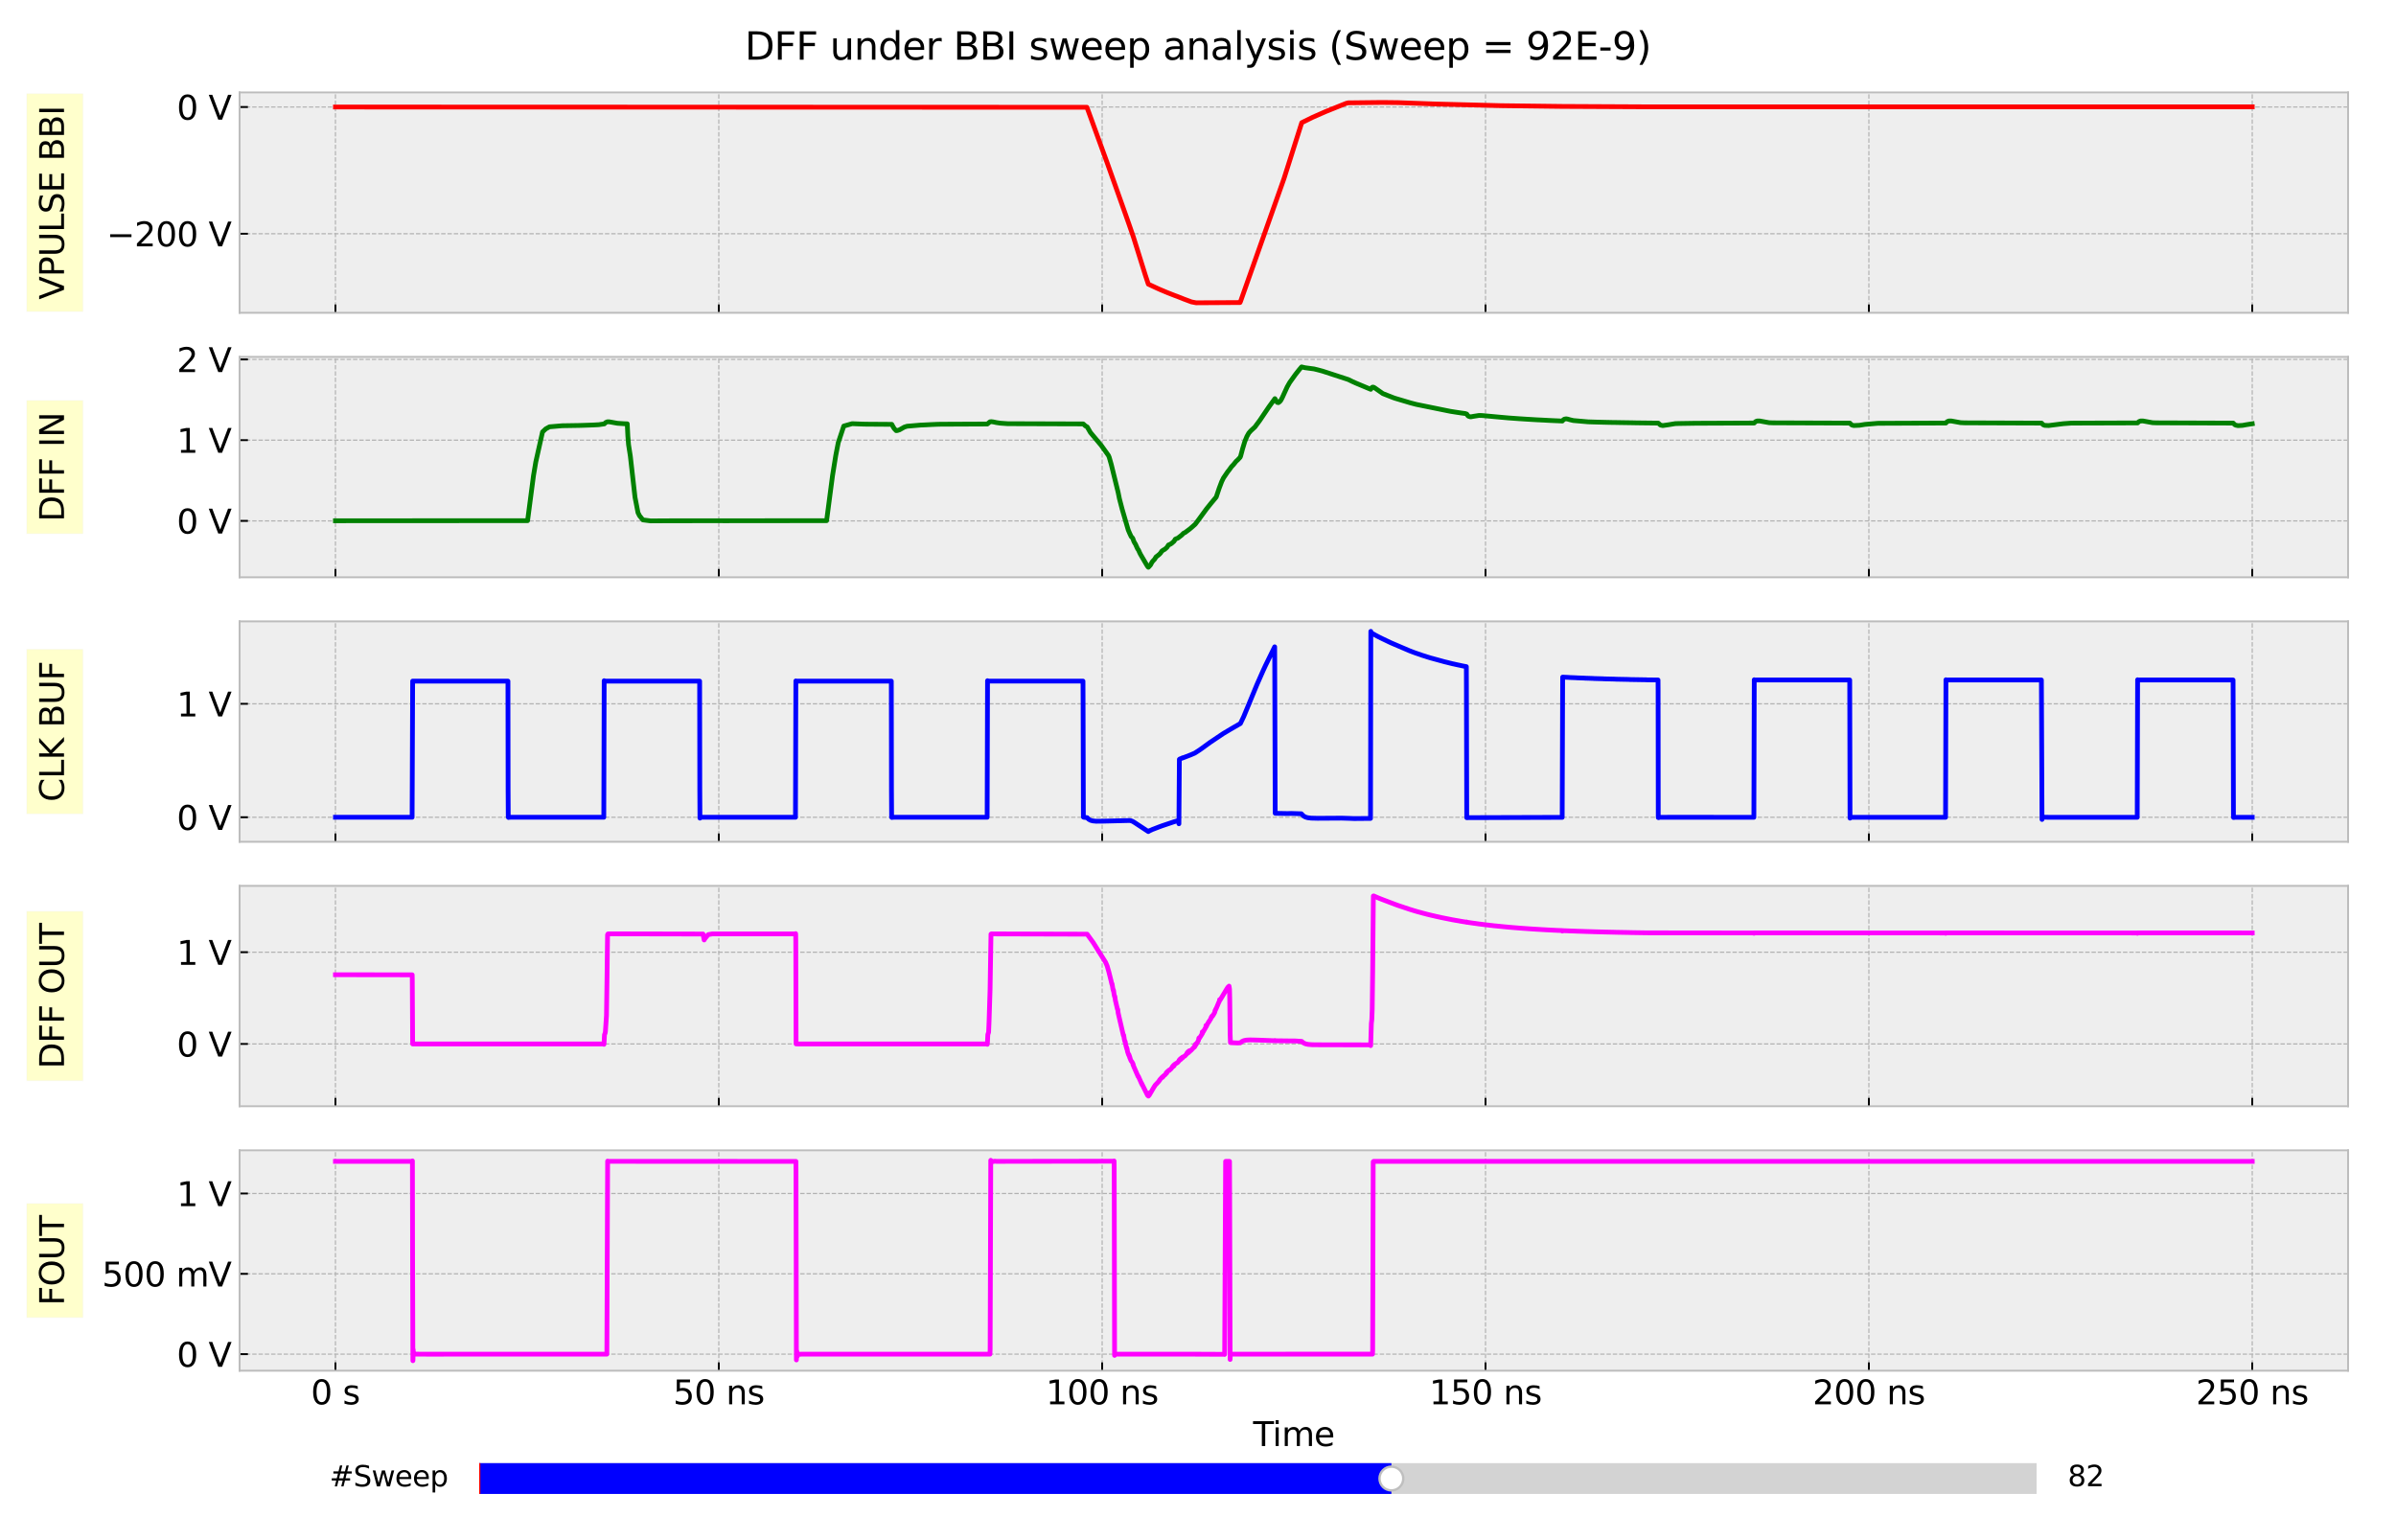 <?xml version="1.0" encoding="utf-8" standalone="no"?>
<!DOCTYPE svg PUBLIC "-//W3C//DTD SVG 1.1//EN"
  "http://www.w3.org/Graphics/SVG/1.1/DTD/svg11.dtd">
<svg xmlns:xlink="http://www.w3.org/1999/xlink" width="1008pt" height="648pt" viewBox="0 0 1008 648" xmlns="http://www.w3.org/2000/svg" version="1.1">
 <defs>
  <style type="text/css">*{stroke-linejoin: round; stroke-linecap: butt}</style>
 </defs>
 <g id="figure_1">
  <g id="patch_1">
   <path d="M 0 648 
L 1008 648 
L 1008 0 
L 0 0 
z
" style="fill: #ffffff"/>
  </g>
  <g id="axes_1">
   <g id="patch_2">
    <path d="M 100.8 131.611 
L 987.84 131.611 
L 987.84 38.88 
L 100.8 38.88 
z
" style="fill: #eeeeee"/>
   </g>
   <g id="matplotlib.axis_1">
    <g id="xtick_1">
     <g id="line2d_1">
      <path d="M 141.12 131.611 
L 141.12 38.88 
" clip-path="url(#p0680815dad)" style="fill: none; stroke-dasharray: 1.85,0.8; stroke-dashoffset: 0; stroke: #b2b2b2; stroke-width: 0.5"/>
     </g>
     <g id="line2d_2">
      <defs>
       <path id="m0f1de974d0" d="M 0 0 
L 0 -3.5 
" style="stroke: #000000; stroke-width: 0.8"/>
      </defs>
      <g>
       <use xlink:href="#m0f1de974d0" x="141.12" y="131.611" style="stroke: #000000; stroke-width: 0.8"/>
      </g>
     </g>
    </g>
    <g id="xtick_2">
     <g id="line2d_3">
      <path d="M 302.4 131.611 
L 302.4 38.88 
" clip-path="url(#p0680815dad)" style="fill: none; stroke-dasharray: 1.85,0.8; stroke-dashoffset: 0; stroke: #b2b2b2; stroke-width: 0.5"/>
     </g>
     <g id="line2d_4">
      <g>
       <use xlink:href="#m0f1de974d0" x="302.4" y="131.611" style="stroke: #000000; stroke-width: 0.8"/>
      </g>
     </g>
    </g>
    <g id="xtick_3">
     <g id="line2d_5">
      <path d="M 463.68 131.611 
L 463.68 38.88 
" clip-path="url(#p0680815dad)" style="fill: none; stroke-dasharray: 1.85,0.8; stroke-dashoffset: 0; stroke: #b2b2b2; stroke-width: 0.5"/>
     </g>
     <g id="line2d_6">
      <g>
       <use xlink:href="#m0f1de974d0" x="463.68" y="131.611" style="stroke: #000000; stroke-width: 0.8"/>
      </g>
     </g>
    </g>
    <g id="xtick_4">
     <g id="line2d_7">
      <path d="M 624.96 131.611 
L 624.96 38.88 
" clip-path="url(#p0680815dad)" style="fill: none; stroke-dasharray: 1.85,0.8; stroke-dashoffset: 0; stroke: #b2b2b2; stroke-width: 0.5"/>
     </g>
     <g id="line2d_8">
      <g>
       <use xlink:href="#m0f1de974d0" x="624.96" y="131.611" style="stroke: #000000; stroke-width: 0.8"/>
      </g>
     </g>
    </g>
    <g id="xtick_5">
     <g id="line2d_9">
      <path d="M 786.24 131.611 
L 786.24 38.88 
" clip-path="url(#p0680815dad)" style="fill: none; stroke-dasharray: 1.85,0.8; stroke-dashoffset: 0; stroke: #b2b2b2; stroke-width: 0.5"/>
     </g>
     <g id="line2d_10">
      <g>
       <use xlink:href="#m0f1de974d0" x="786.24" y="131.611" style="stroke: #000000; stroke-width: 0.8"/>
      </g>
     </g>
    </g>
    <g id="xtick_6">
     <g id="line2d_11">
      <path d="M 947.52 131.611 
L 947.52 38.88 
" clip-path="url(#p0680815dad)" style="fill: none; stroke-dasharray: 1.85,0.8; stroke-dashoffset: 0; stroke: #b2b2b2; stroke-width: 0.5"/>
     </g>
     <g id="line2d_12">
      <g>
       <use xlink:href="#m0f1de974d0" x="947.52" y="131.611" style="stroke: #000000; stroke-width: 0.8"/>
      </g>
     </g>
    </g>
   </g>
   <g id="matplotlib.axis_2">
    <g id="ytick_1">
     <g id="line2d_13">
      <path d="M 100.8 98.34 
L 987.84 98.34 
" clip-path="url(#p0680815dad)" style="fill: none; stroke-dasharray: 1.85,0.8; stroke-dashoffset: 0; stroke: #b2b2b2; stroke-width: 0.5"/>
     </g>
     <g id="line2d_14">
      <defs>
       <path id="me879fbefc1" d="M 0 0 
L 3.5 0 
" style="stroke: #000000; stroke-width: 0.8"/>
      </defs>
      <g>
       <use xlink:href="#me879fbefc1" x="100.8" y="98.34" style="stroke: #000000; stroke-width: 0.8"/>
      </g>
     </g>
     <g id="text_1">
      <!-- −200 V -->
      <g transform="translate(44.82 103.659) scale(0.14 -0.14)">
       <defs>
        <path id="DejaVuSans-2212" d="M 678 2272 
L 4684 2272 
L 4684 1741 
L 678 1741 
L 678 2272 
z
" transform="scale(0.016)"/>
        <path id="DejaVuSans-32" d="M 1228 531 
L 3431 531 
L 3431 0 
L 469 0 
L 469 531 
Q 828 903 1448 1529 
Q 2069 2156 2228 2338 
Q 2531 2678 2651 2914 
Q 2772 3150 2772 3378 
Q 2772 3750 2511 3984 
Q 2250 4219 1831 4219 
Q 1534 4219 1204 4116 
Q 875 4013 500 3803 
L 500 4441 
Q 881 4594 1212 4672 
Q 1544 4750 1819 4750 
Q 2544 4750 2975 4387 
Q 3406 4025 3406 3419 
Q 3406 3131 3298 2873 
Q 3191 2616 2906 2266 
Q 2828 2175 2409 1742 
Q 1991 1309 1228 531 
z
" transform="scale(0.016)"/>
        <path id="DejaVuSans-30" d="M 2034 4250 
Q 1547 4250 1301 3770 
Q 1056 3291 1056 2328 
Q 1056 1369 1301 889 
Q 1547 409 2034 409 
Q 2525 409 2770 889 
Q 3016 1369 3016 2328 
Q 3016 3291 2770 3770 
Q 2525 4250 2034 4250 
z
M 2034 4750 
Q 2819 4750 3233 4129 
Q 3647 3509 3647 2328 
Q 3647 1150 3233 529 
Q 2819 -91 2034 -91 
Q 1250 -91 836 529 
Q 422 1150 422 2328 
Q 422 3509 836 4129 
Q 1250 4750 2034 4750 
z
" transform="scale(0.016)"/>
        <path id="DejaVuSans-20" transform="scale(0.016)"/>
        <path id="DejaVuSans-56" d="M 1831 0 
L 50 4666 
L 709 4666 
L 2188 738 
L 3669 4666 
L 4325 4666 
L 2547 0 
L 1831 0 
z
" transform="scale(0.016)"/>
       </defs>
       <use xlink:href="#DejaVuSans-2212"/>
       <use xlink:href="#DejaVuSans-32" x="83.789"/>
       <use xlink:href="#DejaVuSans-30" x="147.412"/>
       <use xlink:href="#DejaVuSans-30" x="211.035"/>
       <use xlink:href="#DejaVuSans-20" x="274.658"/>
       <use xlink:href="#DejaVuSans-56" x="306.445"/>
      </g>
     </g>
    </g>
    <g id="ytick_2">
     <g id="line2d_15">
      <path d="M 100.8 45.027 
L 987.84 45.027 
" clip-path="url(#p0680815dad)" style="fill: none; stroke-dasharray: 1.85,0.8; stroke-dashoffset: 0; stroke: #b2b2b2; stroke-width: 0.5"/>
     </g>
     <g id="line2d_16">
      <g>
       <use xlink:href="#me879fbefc1" x="100.8" y="45.027" style="stroke: #000000; stroke-width: 0.8"/>
      </g>
     </g>
     <g id="text_2">
      <!-- 0 V -->
      <g transform="translate(74.366 50.346) scale(0.14 -0.14)">
       <use xlink:href="#DejaVuSans-30"/>
       <use xlink:href="#DejaVuSans-20" x="63.623"/>
       <use xlink:href="#DejaVuSans-56" x="95.41"/>
      </g>
     </g>
    </g>
    <g id="text_3">
     <g id="patch_3">
      <path d="M 34.877 131.08 
L 34.877 39.411 
L 11.247 39.411 
L 11.247 131.08 
z
" style="fill: #ffff00; opacity: 0.2; stroke: #eeeeee; stroke-width: 0.5; stroke-linejoin: miter"/>
     </g>
     <!-- VPULSE BBI -->
     <g transform="translate(26.925 126.04) rotate(-90) scale(0.14 -0.14)">
      <defs>
       <path id="DejaVuSans-50" d="M 1259 4147 
L 1259 2394 
L 2053 2394 
Q 2494 2394 2734 2622 
Q 2975 2850 2975 3272 
Q 2975 3691 2734 3919 
Q 2494 4147 2053 4147 
L 1259 4147 
z
M 628 4666 
L 2053 4666 
Q 2838 4666 3239 4311 
Q 3641 3956 3641 3272 
Q 3641 2581 3239 2228 
Q 2838 1875 2053 1875 
L 1259 1875 
L 1259 0 
L 628 0 
L 628 4666 
z
" transform="scale(0.016)"/>
       <path id="DejaVuSans-55" d="M 556 4666 
L 1191 4666 
L 1191 1831 
Q 1191 1081 1462 751 
Q 1734 422 2344 422 
Q 2950 422 3222 751 
Q 3494 1081 3494 1831 
L 3494 4666 
L 4128 4666 
L 4128 1753 
Q 4128 841 3676 375 
Q 3225 -91 2344 -91 
Q 1459 -91 1007 375 
Q 556 841 556 1753 
L 556 4666 
z
" transform="scale(0.016)"/>
       <path id="DejaVuSans-4c" d="M 628 4666 
L 1259 4666 
L 1259 531 
L 3531 531 
L 3531 0 
L 628 0 
L 628 4666 
z
" transform="scale(0.016)"/>
       <path id="DejaVuSans-53" d="M 3425 4513 
L 3425 3897 
Q 3066 4069 2747 4153 
Q 2428 4238 2131 4238 
Q 1616 4238 1336 4038 
Q 1056 3838 1056 3469 
Q 1056 3159 1242 3001 
Q 1428 2844 1947 2747 
L 2328 2669 
Q 3034 2534 3370 2195 
Q 3706 1856 3706 1288 
Q 3706 609 3251 259 
Q 2797 -91 1919 -91 
Q 1588 -91 1214 -16 
Q 841 59 441 206 
L 441 856 
Q 825 641 1194 531 
Q 1563 422 1919 422 
Q 2459 422 2753 634 
Q 3047 847 3047 1241 
Q 3047 1584 2836 1778 
Q 2625 1972 2144 2069 
L 1759 2144 
Q 1053 2284 737 2584 
Q 422 2884 422 3419 
Q 422 4038 858 4394 
Q 1294 4750 2059 4750 
Q 2388 4750 2728 4690 
Q 3069 4631 3425 4513 
z
" transform="scale(0.016)"/>
       <path id="DejaVuSans-45" d="M 628 4666 
L 3578 4666 
L 3578 4134 
L 1259 4134 
L 1259 2753 
L 3481 2753 
L 3481 2222 
L 1259 2222 
L 1259 531 
L 3634 531 
L 3634 0 
L 628 0 
L 628 4666 
z
" transform="scale(0.016)"/>
       <path id="DejaVuSans-42" d="M 1259 2228 
L 1259 519 
L 2272 519 
Q 2781 519 3026 730 
Q 3272 941 3272 1375 
Q 3272 1813 3026 2020 
Q 2781 2228 2272 2228 
L 1259 2228 
z
M 1259 4147 
L 1259 2741 
L 2194 2741 
Q 2656 2741 2882 2914 
Q 3109 3088 3109 3444 
Q 3109 3797 2882 3972 
Q 2656 4147 2194 4147 
L 1259 4147 
z
M 628 4666 
L 2241 4666 
Q 2963 4666 3353 4366 
Q 3744 4066 3744 3513 
Q 3744 3084 3544 2831 
Q 3344 2578 2956 2516 
Q 3422 2416 3680 2098 
Q 3938 1781 3938 1306 
Q 3938 681 3513 340 
Q 3088 0 2303 0 
L 628 0 
L 628 4666 
z
" transform="scale(0.016)"/>
       <path id="DejaVuSans-49" d="M 628 4666 
L 1259 4666 
L 1259 0 
L 628 0 
L 628 4666 
z
" transform="scale(0.016)"/>
      </defs>
      <use xlink:href="#DejaVuSans-56"/>
      <use xlink:href="#DejaVuSans-50" x="68.408"/>
      <use xlink:href="#DejaVuSans-55" x="128.711"/>
      <use xlink:href="#DejaVuSans-4c" x="201.904"/>
      <use xlink:href="#DejaVuSans-53" x="257.617"/>
      <use xlink:href="#DejaVuSans-45" x="321.094"/>
      <use xlink:href="#DejaVuSans-20" x="384.277"/>
      <use xlink:href="#DejaVuSans-42" x="416.064"/>
      <use xlink:href="#DejaVuSans-42" x="484.668"/>
      <use xlink:href="#DejaVuSans-49" x="553.271"/>
     </g>
    </g>
   </g>
   <g id="line2d_17">
    <path d="M 141.12 45.027 
L 457.261 45.136 
L 457.745 46.426 
L 465.97 69.007 
L 473.389 89.864 
L 475.002 94.441 
L 476.808 99.673 
L 480.292 110.808 
L 481.872 115.854 
L 483.098 119.551 
L 487.001 121.364 
L 487.582 121.62 
L 488.453 122.003 
L 489.098 122.27 
L 490.678 122.936 
L 491.323 123.203 
L 492.42 123.629 
L 493.162 123.923 
L 494.259 124.349 
L 495.162 124.677 
L 495.839 124.944 
L 496.646 125.255 
L 498 125.805 
L 500.645 126.791 
L 501.258 127.023 
L 503.194 127.396 
L 521.676 127.289 
L 521.902 126.802 
L 540.191 75.088 
L 543.933 63.292 
L 547.642 51.618 
L 552.255 49.341 
L 557.609 46.985 
L 566.319 43.484 
L 567.19 43.269 
L 581.479 43.108 
L 588.285 43.185 
L 603.639 43.746 
L 631.411 44.461 
L 657.055 44.774 
L 692.665 44.946 
L 740.695 44.954 
L 947.52 44.954 
L 947.52 44.954 
" clip-path="url(#p0680815dad)" style="fill: none; stroke: #ff0000; stroke-width: 2; stroke-linecap: square"/>
   </g>
   <g id="patch_4">
    <path d="M 100.8 131.611 
L 100.8 38.88 
" style="fill: none; stroke: #bcbcbc; stroke-width: 0.8; stroke-linejoin: miter; stroke-linecap: square"/>
   </g>
   <g id="patch_5">
    <path d="M 987.84 131.611 
L 987.84 38.88 
" style="fill: none; stroke: #bcbcbc; stroke-width: 0.8; stroke-linejoin: miter; stroke-linecap: square"/>
   </g>
   <g id="patch_6">
    <path d="M 100.8 131.611 
L 987.84 131.611 
" style="fill: none; stroke: #bcbcbc; stroke-width: 0.8; stroke-linejoin: miter; stroke-linecap: square"/>
   </g>
   <g id="patch_7">
    <path d="M 100.8 38.88 
L 987.84 38.88 
" style="fill: none; stroke: #bcbcbc; stroke-width: 0.8; stroke-linejoin: miter; stroke-linecap: square"/>
   </g>
  </g>
  <g id="axes_2">
   <g id="patch_8">
    <path d="M 100.8 242.888 
L 987.84 242.888 
L 987.84 150.157 
L 100.8 150.157 
z
" style="fill: #eeeeee"/>
   </g>
   <g id="matplotlib.axis_3">
    <g id="xtick_7">
     <g id="line2d_18">
      <path d="M 141.12 242.888 
L 141.12 150.157 
" clip-path="url(#pd4ef654bef)" style="fill: none; stroke-dasharray: 1.85,0.8; stroke-dashoffset: 0; stroke: #b2b2b2; stroke-width: 0.5"/>
     </g>
     <g id="line2d_19">
      <g>
       <use xlink:href="#m0f1de974d0" x="141.12" y="242.888" style="stroke: #000000; stroke-width: 0.8"/>
      </g>
     </g>
    </g>
    <g id="xtick_8">
     <g id="line2d_20">
      <path d="M 302.4 242.888 
L 302.4 150.157 
" clip-path="url(#pd4ef654bef)" style="fill: none; stroke-dasharray: 1.85,0.8; stroke-dashoffset: 0; stroke: #b2b2b2; stroke-width: 0.5"/>
     </g>
     <g id="line2d_21">
      <g>
       <use xlink:href="#m0f1de974d0" x="302.4" y="242.888" style="stroke: #000000; stroke-width: 0.8"/>
      </g>
     </g>
    </g>
    <g id="xtick_9">
     <g id="line2d_22">
      <path d="M 463.68 242.888 
L 463.68 150.157 
" clip-path="url(#pd4ef654bef)" style="fill: none; stroke-dasharray: 1.85,0.8; stroke-dashoffset: 0; stroke: #b2b2b2; stroke-width: 0.5"/>
     </g>
     <g id="line2d_23">
      <g>
       <use xlink:href="#m0f1de974d0" x="463.68" y="242.888" style="stroke: #000000; stroke-width: 0.8"/>
      </g>
     </g>
    </g>
    <g id="xtick_10">
     <g id="line2d_24">
      <path d="M 624.96 242.888 
L 624.96 150.157 
" clip-path="url(#pd4ef654bef)" style="fill: none; stroke-dasharray: 1.85,0.8; stroke-dashoffset: 0; stroke: #b2b2b2; stroke-width: 0.5"/>
     </g>
     <g id="line2d_25">
      <g>
       <use xlink:href="#m0f1de974d0" x="624.96" y="242.888" style="stroke: #000000; stroke-width: 0.8"/>
      </g>
     </g>
    </g>
    <g id="xtick_11">
     <g id="line2d_26">
      <path d="M 786.24 242.888 
L 786.24 150.157 
" clip-path="url(#pd4ef654bef)" style="fill: none; stroke-dasharray: 1.85,0.8; stroke-dashoffset: 0; stroke: #b2b2b2; stroke-width: 0.5"/>
     </g>
     <g id="line2d_27">
      <g>
       <use xlink:href="#m0f1de974d0" x="786.24" y="242.888" style="stroke: #000000; stroke-width: 0.8"/>
      </g>
     </g>
    </g>
    <g id="xtick_12">
     <g id="line2d_28">
      <path d="M 947.52 242.888 
L 947.52 150.157 
" clip-path="url(#pd4ef654bef)" style="fill: none; stroke-dasharray: 1.85,0.8; stroke-dashoffset: 0; stroke: #b2b2b2; stroke-width: 0.5"/>
     </g>
     <g id="line2d_29">
      <g>
       <use xlink:href="#m0f1de974d0" x="947.52" y="242.888" style="stroke: #000000; stroke-width: 0.8"/>
      </g>
     </g>
    </g>
   </g>
   <g id="matplotlib.axis_4">
    <g id="ytick_3">
     <g id="line2d_30">
      <path d="M 100.8 219.159 
L 987.84 219.159 
" clip-path="url(#pd4ef654bef)" style="fill: none; stroke-dasharray: 1.85,0.8; stroke-dashoffset: 0; stroke: #b2b2b2; stroke-width: 0.5"/>
     </g>
     <g id="line2d_31">
      <g>
       <use xlink:href="#me879fbefc1" x="100.8" y="219.159" style="stroke: #000000; stroke-width: 0.8"/>
      </g>
     </g>
     <g id="text_4">
      <!-- 0 V -->
      <g transform="translate(74.366 224.478) scale(0.14 -0.14)">
       <use xlink:href="#DejaVuSans-30"/>
       <use xlink:href="#DejaVuSans-20" x="63.623"/>
       <use xlink:href="#DejaVuSans-56" x="95.41"/>
      </g>
     </g>
    </g>
    <g id="ytick_4">
     <g id="line2d_32">
      <path d="M 100.8 185.191 
L 987.84 185.191 
" clip-path="url(#pd4ef654bef)" style="fill: none; stroke-dasharray: 1.85,0.8; stroke-dashoffset: 0; stroke: #b2b2b2; stroke-width: 0.5"/>
     </g>
     <g id="line2d_33">
      <g>
       <use xlink:href="#me879fbefc1" x="100.8" y="185.191" style="stroke: #000000; stroke-width: 0.8"/>
      </g>
     </g>
     <g id="text_5">
      <!-- 1 V -->
      <g transform="translate(74.366 190.51) scale(0.14 -0.14)">
       <defs>
        <path id="DejaVuSans-31" d="M 794 531 
L 1825 531 
L 1825 4091 
L 703 3866 
L 703 4441 
L 1819 4666 
L 2450 4666 
L 2450 531 
L 3481 531 
L 3481 0 
L 794 0 
L 794 531 
z
" transform="scale(0.016)"/>
       </defs>
       <use xlink:href="#DejaVuSans-31"/>
       <use xlink:href="#DejaVuSans-20" x="63.623"/>
       <use xlink:href="#DejaVuSans-56" x="95.41"/>
      </g>
     </g>
    </g>
    <g id="ytick_5">
     <g id="line2d_34">
      <path d="M 100.8 151.223 
L 987.84 151.223 
" clip-path="url(#pd4ef654bef)" style="fill: none; stroke-dasharray: 1.85,0.8; stroke-dashoffset: 0; stroke: #b2b2b2; stroke-width: 0.5"/>
     </g>
     <g id="line2d_35">
      <g>
       <use xlink:href="#me879fbefc1" x="100.8" y="151.223" style="stroke: #000000; stroke-width: 0.8"/>
      </g>
     </g>
     <g id="text_6">
      <!-- 2 V -->
      <g transform="translate(74.366 156.542) scale(0.14 -0.14)">
       <use xlink:href="#DejaVuSans-32"/>
       <use xlink:href="#DejaVuSans-20" x="63.623"/>
       <use xlink:href="#DejaVuSans-56" x="95.41"/>
      </g>
     </g>
    </g>
    <g id="text_7">
     <g id="patch_9">
      <path d="M 34.877 224.532 
L 34.877 168.514 
L 11.247 168.514 
L 11.247 224.532 
z
" style="fill: #ffff00; opacity: 0.2; stroke: #eeeeee; stroke-width: 0.5; stroke-linejoin: miter"/>
     </g>
     <!-- DFF IN -->
     <g transform="translate(26.925 219.492) rotate(-90) scale(0.14 -0.14)">
      <defs>
       <path id="DejaVuSans-44" d="M 1259 4147 
L 1259 519 
L 2022 519 
Q 2988 519 3436 956 
Q 3884 1394 3884 2338 
Q 3884 3275 3436 3711 
Q 2988 4147 2022 4147 
L 1259 4147 
z
M 628 4666 
L 1925 4666 
Q 3281 4666 3915 4102 
Q 4550 3538 4550 2338 
Q 4550 1131 3912 565 
Q 3275 0 1925 0 
L 628 0 
L 628 4666 
z
" transform="scale(0.016)"/>
       <path id="DejaVuSans-46" d="M 628 4666 
L 3309 4666 
L 3309 4134 
L 1259 4134 
L 1259 2759 
L 3109 2759 
L 3109 2228 
L 1259 2228 
L 1259 0 
L 628 0 
L 628 4666 
z
" transform="scale(0.016)"/>
       <path id="DejaVuSans-4e" d="M 628 4666 
L 1478 4666 
L 3547 763 
L 3547 4666 
L 4159 4666 
L 4159 0 
L 3309 0 
L 1241 3903 
L 1241 0 
L 628 0 
L 628 4666 
z
" transform="scale(0.016)"/>
      </defs>
      <use xlink:href="#DejaVuSans-44"/>
      <use xlink:href="#DejaVuSans-46" x="77.002"/>
      <use xlink:href="#DejaVuSans-46" x="134.521"/>
      <use xlink:href="#DejaVuSans-20" x="192.041"/>
      <use xlink:href="#DejaVuSans-49" x="223.828"/>
      <use xlink:href="#DejaVuSans-4e" x="253.32"/>
     </g>
    </g>
   </g>
   <g id="line2d_36">
    <path d="M 141.12 219.109 
L 221.954 219.063 
L 224.437 200.136 
L 225.405 194.379 
L 228.243 181.72 
L 229.598 180.449 
L 231.179 179.576 
L 236.533 179.121 
L 243.533 179.012 
L 244.952 178.972 
L 248.145 178.863 
L 249.79 178.798 
L 251.887 178.69 
L 254.242 178.343 
L 254.758 177.807 
L 255.5 177.467 
L 256.338 177.48 
L 259.79 178.095 
L 262.467 178.269 
L 263.886 178.316 
L 264.144 183.554 
L 264.435 187.118 
L 265.177 191.865 
L 267.144 209.195 
L 268.402 215.701 
L 269.047 216.984 
L 270.467 218.746 
L 273.724 219.161 
L 282.53 219.113 
L 297.046 219.103 
L 305.851 219.108 
L 347.752 219.064 
L 350.236 200.176 
L 351.623 191.541 
L 352.655 186.251 
L 354.977 179.257 
L 358.493 178.258 
L 360.203 178.33 
L 363.009 178.438 
L 364.332 178.469 
L 375.17 178.54 
L 375.718 179.532 
L 376.169 180.283 
L 377.008 181.19 
L 377.524 181.139 
L 378.427 180.847 
L 380.427 179.709 
L 381.588 179.335 
L 387.169 178.856 
L 389.588 178.747 
L 391.685 178.635 
L 394.233 178.527 
L 395.62 178.489 
L 415.361 178.404 
L 416.489 177.474 
L 417.038 177.409 
L 417.909 177.518 
L 419.167 177.8 
L 420.909 178.055 
L 423.941 178.265 
L 455.713 178.364 
L 456.648 179.203 
L 457.39 179.624 
L 458.745 181.971 
L 463.325 187.442 
L 466.325 191.636 
L 466.648 192.39 
L 467.518 195.444 
L 470.389 207.119 
L 470.938 209.816 
L 472.099 214.262 
L 474.647 222.986 
L 475.324 224.552 
L 475.905 225.784 
L 476.292 226.144 
L 476.582 226.575 
L 477.002 227.747 
L 477.421 228.565 
L 477.647 228.838 
L 478.066 229.783 
L 478.582 230.899 
L 478.969 231.439 
L 479.453 232.538 
L 479.808 233.244 
L 482.647 238.091 
L 482.969 238.526 
L 483.13 238.673 
L 484.034 237.686 
L 484.356 237.06 
L 484.646 236.53 
L 484.872 236.235 
L 485.13 235.94 
L 485.743 235.299 
L 485.969 234.926 
L 486.356 234.275 
L 486.646 234.098 
L 487.711 233.248 
L 488.291 232.624 
L 488.807 231.821 
L 489.13 231.64 
L 489.259 231.559 
L 489.549 231.318 
L 489.872 231.22 
L 490.485 230.719 
L 491.001 230.218 
L 491.581 229.297 
L 491.969 229.141 
L 492.227 229.042 
L 492.904 228.615 
L 493.936 227.709 
L 494.065 227.493 
L 494.42 226.876 
L 494.904 226.638 
L 495.484 226.43 
L 497.097 225.179 
L 497.968 224.309 
L 498.516 224.083 
L 499.871 223.07 
L 500.355 222.716 
L 501.387 221.85 
L 502.839 220.556 
L 504.258 218.664 
L 507.58 214.127 
L 509.419 211.831 
L 511.677 209.112 
L 512.903 205.439 
L 513.967 202.631 
L 514.709 201.117 
L 516.451 198.549 
L 517.031 197.822 
L 518.128 196.309 
L 518.935 195.473 
L 520.031 194.102 
L 520.741 193.468 
L 521.741 192.387 
L 521.967 191.801 
L 522.773 188.783 
L 523.676 185.8 
L 524.547 183.683 
L 525.353 182.233 
L 526.192 181.268 
L 527.934 179.665 
L 529.966 176.923 
L 532.063 173.815 
L 532.869 172.62 
L 533.869 171.152 
L 536.353 167.728 
L 536.417 167.827 
L 537.32 169.304 
L 537.837 169.406 
L 538.417 168.982 
L 538.869 168.415 
L 539.449 167.311 
L 541.514 162.8 
L 542.546 160.979 
L 544.997 157.558 
L 546.546 155.599 
L 547.578 154.372 
L 549.029 154.715 
L 552.803 155.221 
L 554.416 155.616 
L 556.384 156.142 
L 567.19 159.671 
L 568.964 160.537 
L 570.512 161.23 
L 576.673 163.809 
L 576.705 163.73 
L 577.124 163.065 
L 577.479 162.874 
L 577.834 162.902 
L 578.286 163.153 
L 581.769 165.592 
L 586.124 167.307 
L 586.962 167.596 
L 593.381 169.508 
L 595.51 170.069 
L 596.123 170.211 
L 610.122 173.055 
L 610.509 173.116 
L 612.606 173.445 
L 614.993 173.805 
L 615.606 173.883 
L 616.38 173.989 
L 617.057 174.213 
L 617.509 174.889 
L 617.864 175.167 
L 618.67 175.391 
L 620.089 175.133 
L 622.186 174.804 
L 623.057 174.814 
L 623.799 174.858 
L 631.831 175.595 
L 633.024 175.701 
L 633.54 175.748 
L 634.476 175.833 
L 635.992 175.942 
L 639.185 176.173 
L 639.83 176.21 
L 642.54 176.387 
L 644.346 176.495 
L 646.668 176.635 
L 647.41 176.665 
L 649.346 176.76 
L 651.281 176.869 
L 653.184 176.961 
L 655.7 177.069 
L 657.281 177.141 
L 657.635 176.699 
L 658.119 176.349 
L 658.893 176.217 
L 659.538 176.326 
L 660.474 176.601 
L 661.893 176.937 
L 668.119 177.484 
L 671.57 177.589 
L 672.183 177.606 
L 676.344 177.711 
L 676.924 177.722 
L 677.763 177.739 
L 678.344 177.756 
L 679.344 177.756 
L 680.666 177.786 
L 687.537 177.891 
L 688.15 177.912 
L 697.633 178.021 
L 698.568 178.856 
L 699.536 179.057 
L 702.181 178.669 
L 704.761 178.238 
L 706.245 178.19 
L 713.212 178.082 
L 714.277 178.078 
L 737.985 177.983 
L 738.533 177.413 
L 739.178 177.127 
L 740.275 177.117 
L 744.243 177.841 
L 745.92 177.908 
L 778.241 178.017 
L 778.402 178.197 
L 778.918 178.717 
L 779.305 178.9 
L 779.918 179.04 
L 782.273 178.934 
L 784.563 178.564 
L 790.014 178.099 
L 818.625 177.99 
L 819.109 177.457 
L 819.818 177.127 
L 820.915 177.12 
L 824.818 177.83 
L 826.592 177.908 
L 858.881 178.017 
L 859.01 178.15 
L 859.493 178.673 
L 860.171 178.972 
L 861.88 179.043 
L 866.815 178.415 
L 868.073 178.262 
L 871.396 178.021 
L 899.297 177.939 
L 899.749 177.453 
L 900.458 177.127 
L 901.555 177.117 
L 905.523 177.841 
L 907.2 177.908 
L 939.521 178.017 
L 939.682 178.201 
L 940.166 178.686 
L 940.649 178.907 
L 941.553 179.084 
L 943.456 178.975 
L 944.778 178.727 
L 947.004 178.37 
L 947.52 178.292 
L 947.52 178.292 
" clip-path="url(#pd4ef654bef)" style="fill: none; stroke: #008000; stroke-width: 2; stroke-linecap: square"/>
   </g>
   <g id="patch_10">
    <path d="M 100.8 242.888 
L 100.8 150.157 
" style="fill: none; stroke: #bcbcbc; stroke-width: 0.8; stroke-linejoin: miter; stroke-linecap: square"/>
   </g>
   <g id="patch_11">
    <path d="M 987.84 242.888 
L 987.84 150.157 
" style="fill: none; stroke: #bcbcbc; stroke-width: 0.8; stroke-linejoin: miter; stroke-linecap: square"/>
   </g>
   <g id="patch_12">
    <path d="M 100.8 242.888 
L 987.84 242.888 
" style="fill: none; stroke: #bcbcbc; stroke-width: 0.8; stroke-linejoin: miter; stroke-linecap: square"/>
   </g>
   <g id="patch_13">
    <path d="M 100.8 150.157 
L 987.84 150.157 
" style="fill: none; stroke: #bcbcbc; stroke-width: 0.8; stroke-linejoin: miter; stroke-linecap: square"/>
   </g>
  </g>
  <g id="axes_3">
   <g id="patch_14">
    <path d="M 100.8 354.166 
L 987.84 354.166 
L 987.84 261.434 
L 100.8 261.434 
z
" style="fill: #eeeeee"/>
   </g>
   <g id="matplotlib.axis_5">
    <g id="xtick_13">
     <g id="line2d_37">
      <path d="M 141.12 354.166 
L 141.12 261.434 
" clip-path="url(#p2baefe6abe)" style="fill: none; stroke-dasharray: 1.85,0.8; stroke-dashoffset: 0; stroke: #b2b2b2; stroke-width: 0.5"/>
     </g>
     <g id="line2d_38">
      <g>
       <use xlink:href="#m0f1de974d0" x="141.12" y="354.166" style="stroke: #000000; stroke-width: 0.8"/>
      </g>
     </g>
    </g>
    <g id="xtick_14">
     <g id="line2d_39">
      <path d="M 302.4 354.166 
L 302.4 261.434 
" clip-path="url(#p2baefe6abe)" style="fill: none; stroke-dasharray: 1.85,0.8; stroke-dashoffset: 0; stroke: #b2b2b2; stroke-width: 0.5"/>
     </g>
     <g id="line2d_40">
      <g>
       <use xlink:href="#m0f1de974d0" x="302.4" y="354.166" style="stroke: #000000; stroke-width: 0.8"/>
      </g>
     </g>
    </g>
    <g id="xtick_15">
     <g id="line2d_41">
      <path d="M 463.68 354.166 
L 463.68 261.434 
" clip-path="url(#p2baefe6abe)" style="fill: none; stroke-dasharray: 1.85,0.8; stroke-dashoffset: 0; stroke: #b2b2b2; stroke-width: 0.5"/>
     </g>
     <g id="line2d_42">
      <g>
       <use xlink:href="#m0f1de974d0" x="463.68" y="354.166" style="stroke: #000000; stroke-width: 0.8"/>
      </g>
     </g>
    </g>
    <g id="xtick_16">
     <g id="line2d_43">
      <path d="M 624.96 354.166 
L 624.96 261.434 
" clip-path="url(#p2baefe6abe)" style="fill: none; stroke-dasharray: 1.85,0.8; stroke-dashoffset: 0; stroke: #b2b2b2; stroke-width: 0.5"/>
     </g>
     <g id="line2d_44">
      <g>
       <use xlink:href="#m0f1de974d0" x="624.96" y="354.166" style="stroke: #000000; stroke-width: 0.8"/>
      </g>
     </g>
    </g>
    <g id="xtick_17">
     <g id="line2d_45">
      <path d="M 786.24 354.166 
L 786.24 261.434 
" clip-path="url(#p2baefe6abe)" style="fill: none; stroke-dasharray: 1.85,0.8; stroke-dashoffset: 0; stroke: #b2b2b2; stroke-width: 0.5"/>
     </g>
     <g id="line2d_46">
      <g>
       <use xlink:href="#m0f1de974d0" x="786.24" y="354.166" style="stroke: #000000; stroke-width: 0.8"/>
      </g>
     </g>
    </g>
    <g id="xtick_18">
     <g id="line2d_47">
      <path d="M 947.52 354.166 
L 947.52 261.434 
" clip-path="url(#p2baefe6abe)" style="fill: none; stroke-dasharray: 1.85,0.8; stroke-dashoffset: 0; stroke: #b2b2b2; stroke-width: 0.5"/>
     </g>
     <g id="line2d_48">
      <g>
       <use xlink:href="#m0f1de974d0" x="947.52" y="354.166" style="stroke: #000000; stroke-width: 0.8"/>
      </g>
     </g>
    </g>
   </g>
   <g id="matplotlib.axis_6">
    <g id="ytick_6">
     <g id="line2d_49">
      <path d="M 100.8 343.857 
L 987.84 343.857 
" clip-path="url(#p2baefe6abe)" style="fill: none; stroke-dasharray: 1.85,0.8; stroke-dashoffset: 0; stroke: #b2b2b2; stroke-width: 0.5"/>
     </g>
     <g id="line2d_50">
      <g>
       <use xlink:href="#me879fbefc1" x="100.8" y="343.857" style="stroke: #000000; stroke-width: 0.8"/>
      </g>
     </g>
     <g id="text_8">
      <!-- 0 V -->
      <g transform="translate(74.366 349.176) scale(0.14 -0.14)">
       <use xlink:href="#DejaVuSans-30"/>
       <use xlink:href="#DejaVuSans-20" x="63.623"/>
       <use xlink:href="#DejaVuSans-56" x="95.41"/>
      </g>
     </g>
    </g>
    <g id="ytick_7">
     <g id="line2d_51">
      <path d="M 100.8 296.123 
L 987.84 296.123 
" clip-path="url(#p2baefe6abe)" style="fill: none; stroke-dasharray: 1.85,0.8; stroke-dashoffset: 0; stroke: #b2b2b2; stroke-width: 0.5"/>
     </g>
     <g id="line2d_52">
      <g>
       <use xlink:href="#me879fbefc1" x="100.8" y="296.123" style="stroke: #000000; stroke-width: 0.8"/>
      </g>
     </g>
     <g id="text_9">
      <!-- 1 V -->
      <g transform="translate(74.366 301.442) scale(0.14 -0.14)">
       <use xlink:href="#DejaVuSans-31"/>
       <use xlink:href="#DejaVuSans-20" x="63.623"/>
       <use xlink:href="#DejaVuSans-56" x="95.41"/>
      </g>
     </g>
    </g>
    <g id="text_10">
     <g id="patch_15">
      <path d="M 34.877 342.395 
L 34.877 273.205 
L 11.247 273.205 
L 11.247 342.395 
z
" style="fill: #ffff00; opacity: 0.2; stroke: #eeeeee; stroke-width: 0.5; stroke-linejoin: miter"/>
     </g>
     <!-- CLK BUF -->
     <g transform="translate(26.925 337.355) rotate(-90) scale(0.14 -0.14)">
      <defs>
       <path id="DejaVuSans-43" d="M 4122 4306 
L 4122 3641 
Q 3803 3938 3442 4084 
Q 3081 4231 2675 4231 
Q 1875 4231 1450 3742 
Q 1025 3253 1025 2328 
Q 1025 1406 1450 917 
Q 1875 428 2675 428 
Q 3081 428 3442 575 
Q 3803 722 4122 1019 
L 4122 359 
Q 3791 134 3420 21 
Q 3050 -91 2638 -91 
Q 1578 -91 968 557 
Q 359 1206 359 2328 
Q 359 3453 968 4101 
Q 1578 4750 2638 4750 
Q 3056 4750 3426 4639 
Q 3797 4528 4122 4306 
z
" transform="scale(0.016)"/>
       <path id="DejaVuSans-4b" d="M 628 4666 
L 1259 4666 
L 1259 2694 
L 3353 4666 
L 4166 4666 
L 1850 2491 
L 4331 0 
L 3500 0 
L 1259 2247 
L 1259 0 
L 628 0 
L 628 4666 
z
" transform="scale(0.016)"/>
      </defs>
      <use xlink:href="#DejaVuSans-43"/>
      <use xlink:href="#DejaVuSans-4c" x="69.824"/>
      <use xlink:href="#DejaVuSans-4b" x="125.537"/>
      <use xlink:href="#DejaVuSans-20" x="191.113"/>
      <use xlink:href="#DejaVuSans-42" x="222.9"/>
      <use xlink:href="#DejaVuSans-55" x="291.504"/>
      <use xlink:href="#DejaVuSans-46" x="364.697"/>
     </g>
    </g>
   </g>
   <g id="line2d_53">
    <path d="M 141.12 343.855 
L 173.376 343.855 
L 173.602 286.576 
L 213.696 286.576 
L 213.761 332.266 
L 213.825 343.835 
L 213.89 343.766 
L 213.954 343.957 
L 214.019 343.862 
L 215.212 343.854 
L 222.599 343.856 
L 254.016 343.855 
L 254.177 286.399 
L 254.242 286.705 
L 254.403 286.567 
L 254.822 286.576 
L 294.336 286.576 
L 294.401 332.226 
L 294.465 344.213 
L 294.53 343.383 
L 294.626 343.932 
L 294.659 343.898 
L 294.852 343.814 
L 295.207 343.874 
L 295.465 343.855 
L 318.205 343.855 
L 334.656 343.856 
L 334.817 286.49 
L 334.882 286.595 
L 335.172 286.581 
L 374.976 286.576 
L 375.041 332.271 
L 375.105 343.858 
L 375.17 343.76 
L 375.234 343.95 
L 375.299 343.862 
L 376.557 343.853 
L 384.201 343.855 
L 415.296 343.856 
L 415.457 286.399 
L 415.522 286.705 
L 415.683 286.562 
L 416.425 286.562 
L 455.616 286.576 
L 455.648 294.032 
L 455.777 343.758 
L 455.906 343.854 
L 457.358 344.032 
L 457.971 344.665 
L 458.745 345.116 
L 459.745 345.395 
L 461.164 345.527 
L 463.938 345.503 
L 475.357 345.225 
L 475.905 345.361 
L 476.324 345.504 
L 477.066 345.914 
L 483.098 349.88 
L 483.646 349.465 
L 483.679 349.548 
L 483.743 349.434 
L 484.034 349.358 
L 485.001 348.911 
L 485.195 348.846 
L 485.453 348.753 
L 487.517 347.953 
L 487.937 347.796 
L 488.904 347.444 
L 493.614 345.861 
L 493.872 345.779 
L 494.291 345.654 
L 495.936 345.165 
L 495.968 346.598 
L 496.162 319.485 
L 496.355 319.335 
L 497.355 318.958 
L 497.484 318.835 
L 497.549 318.918 
L 497.613 318.863 
L 498.065 318.707 
L 500.839 317.636 
L 502.645 316.863 
L 502.903 316.696 
L 504.613 315.588 
L 505.645 314.86 
L 509.032 312.394 
L 514.612 308.647 
L 517.838 306.724 
L 521.838 304.409 
L 523.225 301.51 
L 525.515 295.984 
L 528.74 288.17 
L 531.385 282.185 
L 532.385 280.022 
L 536.256 272.146 
L 536.482 342.186 
L 537.159 342.208 
L 541.675 342.295 
L 543.191 342.253 
L 547.481 342.385 
L 547.771 342.711 
L 548.417 343.336 
L 549.158 343.754 
L 550.158 344.049 
L 551.578 344.219 
L 554.319 344.29 
L 564.512 344.229 
L 567.673 344.325 
L 569.705 344.403 
L 576.576 344.343 
L 576.705 265.65 
L 576.866 266.284 
L 578.157 266.967 
L 578.64 267.253 
L 580.156 268.046 
L 581.479 268.7 
L 584.963 270.366 
L 585.801 270.733 
L 592.736 273.693 
L 592.994 273.802 
L 594.833 274.504 
L 595.123 274.614 
L 596.317 275.029 
L 596.671 275.139 
L 597.865 275.554 
L 598.123 275.659 
L 598.542 275.793 
L 598.897 275.898 
L 599.316 276.032 
L 599.671 276.137 
L 600.187 276.318 
L 600.542 276.423 
L 600.962 276.557 
L 601.316 276.662 
L 601.736 276.795 
L 602.09 276.9 
L 602.445 276.986 
L 607.832 278.466 
L 608.284 278.571 
L 608.638 278.657 
L 611.122 279.278 
L 611.671 279.383 
L 612.025 279.468 
L 613.541 279.803 
L 614.09 279.908 
L 614.445 279.994 
L 614.961 280.099 
L 615.315 280.18 
L 616.896 280.48 
L 616.928 289.101 
L 617.057 344.035 
L 617.315 344.02 
L 652.958 343.909 
L 657.216 343.902 
L 657.41 284.891 
L 657.7 284.905 
L 659.958 285.015 
L 660.28 285.049 
L 663.054 285.158 
L 663.377 285.192 
L 666.441 285.302 
L 666.764 285.335 
L 670.215 285.445 
L 670.538 285.478 
L 674.473 285.588 
L 674.796 285.621 
L 679.408 285.731 
L 679.731 285.765 
L 685.311 285.874 
L 685.634 285.908 
L 692.569 286.018 
L 692.891 286.051 
L 697.536 286.099 
L 697.568 290.605 
L 697.633 343.985 
L 697.697 343.699 
L 697.794 344.027 
L 697.859 343.877 
L 698.633 343.875 
L 704.697 343.861 
L 724.728 343.869 
L 737.856 343.869 
L 738.017 286.003 
L 738.082 286.118 
L 738.953 286.099 
L 778.176 286.099 
L 778.305 344.221 
L 778.466 343.944 
L 778.724 343.837 
L 779.079 343.889 
L 779.369 343.869 
L 813.432 343.869 
L 818.496 343.869 
L 818.657 286.003 
L 818.722 286.118 
L 819.593 286.099 
L 858.816 286.099 
L 859.074 344.778 
L 859.106 344.175 
L 859.235 343.817 
L 861.816 343.87 
L 899.136 343.869 
L 899.297 286.003 
L 899.362 286.118 
L 900.233 286.099 
L 939.456 286.099 
L 939.488 294.705 
L 939.617 343.812 
L 939.65 343.951 
L 939.714 343.818 
L 939.746 343.777 
L 939.811 343.838 
L 939.972 343.933 
L 940.004 343.898 
L 940.198 343.868 
L 945.101 343.869 
L 947.52 343.869 
L 947.52 343.869 
" clip-path="url(#p2baefe6abe)" style="fill: none; stroke: #0000ff; stroke-width: 2; stroke-linecap: square"/>
   </g>
   <g id="patch_16">
    <path d="M 100.8 354.166 
L 100.8 261.434 
" style="fill: none; stroke: #bcbcbc; stroke-width: 0.8; stroke-linejoin: miter; stroke-linecap: square"/>
   </g>
   <g id="patch_17">
    <path d="M 987.84 354.166 
L 987.84 261.434 
" style="fill: none; stroke: #bcbcbc; stroke-width: 0.8; stroke-linejoin: miter; stroke-linecap: square"/>
   </g>
   <g id="patch_18">
    <path d="M 100.8 354.166 
L 987.84 354.166 
" style="fill: none; stroke: #bcbcbc; stroke-width: 0.8; stroke-linejoin: miter; stroke-linecap: square"/>
   </g>
   <g id="patch_19">
    <path d="M 100.8 261.434 
L 987.84 261.434 
" style="fill: none; stroke: #bcbcbc; stroke-width: 0.8; stroke-linejoin: miter; stroke-linecap: square"/>
   </g>
  </g>
  <g id="axes_4">
   <g id="patch_20">
    <path d="M 100.8 465.443 
L 987.84 465.443 
L 987.84 372.712 
L 100.8 372.712 
z
" style="fill: #eeeeee"/>
   </g>
   <g id="matplotlib.axis_7">
    <g id="xtick_19">
     <g id="line2d_54">
      <path d="M 141.12 465.443 
L 141.12 372.712 
" clip-path="url(#p555d2d1369)" style="fill: none; stroke-dasharray: 1.85,0.8; stroke-dashoffset: 0; stroke: #b2b2b2; stroke-width: 0.5"/>
     </g>
     <g id="line2d_55">
      <g>
       <use xlink:href="#m0f1de974d0" x="141.12" y="465.443" style="stroke: #000000; stroke-width: 0.8"/>
      </g>
     </g>
    </g>
    <g id="xtick_20">
     <g id="line2d_56">
      <path d="M 302.4 465.443 
L 302.4 372.712 
" clip-path="url(#p555d2d1369)" style="fill: none; stroke-dasharray: 1.85,0.8; stroke-dashoffset: 0; stroke: #b2b2b2; stroke-width: 0.5"/>
     </g>
     <g id="line2d_57">
      <g>
       <use xlink:href="#m0f1de974d0" x="302.4" y="465.443" style="stroke: #000000; stroke-width: 0.8"/>
      </g>
     </g>
    </g>
    <g id="xtick_21">
     <g id="line2d_58">
      <path d="M 463.68 465.443 
L 463.68 372.712 
" clip-path="url(#p555d2d1369)" style="fill: none; stroke-dasharray: 1.85,0.8; stroke-dashoffset: 0; stroke: #b2b2b2; stroke-width: 0.5"/>
     </g>
     <g id="line2d_59">
      <g>
       <use xlink:href="#m0f1de974d0" x="463.68" y="465.443" style="stroke: #000000; stroke-width: 0.8"/>
      </g>
     </g>
    </g>
    <g id="xtick_22">
     <g id="line2d_60">
      <path d="M 624.96 465.443 
L 624.96 372.712 
" clip-path="url(#p555d2d1369)" style="fill: none; stroke-dasharray: 1.85,0.8; stroke-dashoffset: 0; stroke: #b2b2b2; stroke-width: 0.5"/>
     </g>
     <g id="line2d_61">
      <g>
       <use xlink:href="#m0f1de974d0" x="624.96" y="465.443" style="stroke: #000000; stroke-width: 0.8"/>
      </g>
     </g>
    </g>
    <g id="xtick_23">
     <g id="line2d_62">
      <path d="M 786.24 465.443 
L 786.24 372.712 
" clip-path="url(#p555d2d1369)" style="fill: none; stroke-dasharray: 1.85,0.8; stroke-dashoffset: 0; stroke: #b2b2b2; stroke-width: 0.5"/>
     </g>
     <g id="line2d_63">
      <g>
       <use xlink:href="#m0f1de974d0" x="786.24" y="465.443" style="stroke: #000000; stroke-width: 0.8"/>
      </g>
     </g>
    </g>
    <g id="xtick_24">
     <g id="line2d_64">
      <path d="M 947.52 465.443 
L 947.52 372.712 
" clip-path="url(#p555d2d1369)" style="fill: none; stroke-dasharray: 1.85,0.8; stroke-dashoffset: 0; stroke: #b2b2b2; stroke-width: 0.5"/>
     </g>
     <g id="line2d_65">
      <g>
       <use xlink:href="#m0f1de974d0" x="947.52" y="465.443" style="stroke: #000000; stroke-width: 0.8"/>
      </g>
     </g>
    </g>
   </g>
   <g id="matplotlib.axis_8">
    <g id="ytick_8">
     <g id="line2d_66">
      <path d="M 100.8 439.231 
L 987.84 439.231 
" clip-path="url(#p555d2d1369)" style="fill: none; stroke-dasharray: 1.85,0.8; stroke-dashoffset: 0; stroke: #b2b2b2; stroke-width: 0.5"/>
     </g>
     <g id="line2d_67">
      <g>
       <use xlink:href="#me879fbefc1" x="100.8" y="439.231" style="stroke: #000000; stroke-width: 0.8"/>
      </g>
     </g>
     <g id="text_11">
      <!-- 0 V -->
      <g transform="translate(74.366 444.55) scale(0.14 -0.14)">
       <use xlink:href="#DejaVuSans-30"/>
       <use xlink:href="#DejaVuSans-20" x="63.623"/>
       <use xlink:href="#DejaVuSans-56" x="95.41"/>
      </g>
     </g>
    </g>
    <g id="ytick_9">
     <g id="line2d_68">
      <path d="M 100.8 400.628 
L 987.84 400.628 
" clip-path="url(#p555d2d1369)" style="fill: none; stroke-dasharray: 1.85,0.8; stroke-dashoffset: 0; stroke: #b2b2b2; stroke-width: 0.5"/>
     </g>
     <g id="line2d_69">
      <g>
       <use xlink:href="#me879fbefc1" x="100.8" y="400.628" style="stroke: #000000; stroke-width: 0.8"/>
      </g>
     </g>
     <g id="text_12">
      <!-- 1 V -->
      <g transform="translate(74.366 405.947) scale(0.14 -0.14)">
       <use xlink:href="#DejaVuSans-31"/>
       <use xlink:href="#DejaVuSans-20" x="63.623"/>
       <use xlink:href="#DejaVuSans-56" x="95.41"/>
      </g>
     </g>
    </g>
    <g id="text_13">
     <g id="patch_21">
      <path d="M 34.877 454.693 
L 34.877 383.461 
L 11.247 383.461 
L 11.247 454.693 
z
" style="fill: #ffff00; opacity: 0.2; stroke: #eeeeee; stroke-width: 0.5; stroke-linejoin: miter"/>
     </g>
     <!-- DFF OUT -->
     <g transform="translate(26.925 449.653) rotate(-90) scale(0.14 -0.14)">
      <defs>
       <path id="DejaVuSans-4f" d="M 2522 4238 
Q 1834 4238 1429 3725 
Q 1025 3213 1025 2328 
Q 1025 1447 1429 934 
Q 1834 422 2522 422 
Q 3209 422 3611 934 
Q 4013 1447 4013 2328 
Q 4013 3213 3611 3725 
Q 3209 4238 2522 4238 
z
M 2522 4750 
Q 3503 4750 4090 4092 
Q 4678 3434 4678 2328 
Q 4678 1225 4090 567 
Q 3503 -91 2522 -91 
Q 1538 -91 948 565 
Q 359 1222 359 2328 
Q 359 3434 948 4092 
Q 1538 4750 2522 4750 
z
" transform="scale(0.016)"/>
       <path id="DejaVuSans-54" d="M -19 4666 
L 3928 4666 
L 3928 4134 
L 2272 4134 
L 2272 0 
L 1638 0 
L 1638 4134 
L -19 4134 
L -19 4666 
z
" transform="scale(0.016)"/>
      </defs>
      <use xlink:href="#DejaVuSans-44"/>
      <use xlink:href="#DejaVuSans-46" x="77.002"/>
      <use xlink:href="#DejaVuSans-46" x="134.521"/>
      <use xlink:href="#DejaVuSans-20" x="192.041"/>
      <use xlink:href="#DejaVuSans-4f" x="223.828"/>
      <use xlink:href="#DejaVuSans-55" x="302.539"/>
      <use xlink:href="#DejaVuSans-54" x="375.732"/>
     </g>
    </g>
   </g>
   <g id="line2d_70">
    <path d="M 141.12 410.104 
L 173.408 410.151 
L 173.441 411.749 
L 173.602 439.233 
L 174.15 439.229 
L 184.666 439.23 
L 254.048 439.231 
L 254.081 439.386 
L 254.113 439.13 
L 254.306 435.362 
L 254.597 434.606 
L 254.693 434.067 
L 255.145 427.304 
L 255.371 411.409 
L 255.597 393.283 
L 255.758 392.966 
L 255.984 392.904 
L 256.919 392.908 
L 295.755 392.985 
L 296.239 395.483 
L 296.594 394.857 
L 297.949 393.225 
L 299.594 392.939 
L 334.688 392.924 
L 334.721 392.812 
L 334.753 393.379 
L 334.785 396.185 
L 334.914 439.215 
L 334.979 439.181 
L 335.14 439.223 
L 335.527 439.23 
L 367.783 439.23 
L 415.328 439.231 
L 415.361 439.385 
L 415.393 439.132 
L 415.586 435.272 
L 415.877 434.386 
L 415.909 434.28 
L 416.102 429.702 
L 416.522 416.375 
L 416.909 393.035 
L 417.102 392.912 
L 417.812 392.935 
L 457.358 393.043 
L 459.938 396.618 
L 465.132 404.897 
L 465.777 406.412 
L 466.454 408.762 
L 467.389 412.494 
L 467.777 414.144 
L 467.809 413.944 
L 467.841 413.913 
L 468.196 416.116 
L 468.389 416.822 
L 468.422 416.517 
L 468.454 417.079 
L 468.486 416.787 
L 468.68 418.31 
L 468.905 419.315 
L 468.97 419.134 
L 469.002 419.187 
L 469.228 420.848 
L 470.099 424.588 
L 470.131 424.471 
L 470.26 424.821 
L 470.422 426.251 
L 472.454 435.021 
L 472.615 435.698 
L 472.647 435.376 
L 472.744 435.598 
L 472.841 436.222 
L 473.002 437.281 
L 473.292 438.381 
L 473.325 438.17 
L 473.357 438.182 
L 473.679 439.959 
L 473.937 440.944 
L 473.97 440.645 
L 474.002 440.745 
L 474.034 441.304 
L 474.131 441.297 
L 474.163 441.217 
L 474.324 442.362 
L 474.679 443.462 
L 474.841 443.912 
L 474.873 443.595 
L 474.937 443.725 
L 474.97 443.825 
L 475.099 444.476 
L 475.131 444.22 
L 475.163 444.311 
L 475.324 445.149 
L 475.357 444.887 
L 475.389 445.257 
L 475.421 445.197 
L 475.615 445.809 
L 475.905 446.436 
L 476.163 446.68 
L 476.55 447.386 
L 476.582 447.46 
L 476.679 448.054 
L 476.711 447.756 
L 476.905 448.566 
L 476.969 448.712 
L 478.808 452.945 
L 478.84 452.863 
L 478.873 452.81 
L 478.905 452.862 
L 480.26 455.922 
L 480.292 455.809 
L 480.421 456.079 
L 480.453 456.363 
L 480.55 456.346 
L 482.776 460.848 
L 482.808 460.764 
L 482.872 460.893 
L 483.13 461.17 
L 483.614 460.631 
L 483.775 459.961 
L 483.808 460.27 
L 483.84 459.678 
L 483.872 459.827 
L 483.905 459.739 
L 483.969 459.85 
L 484.034 459.873 
L 484.066 459.807 
L 485.292 457.694 
L 485.356 457.585 
L 485.711 457.006 
L 485.743 457.033 
L 485.937 456.644 
L 487.324 455.178 
L 487.485 455.005 
L 487.807 454.446 
L 487.84 454.564 
L 487.872 454.358 
L 488.259 453.911 
L 489.001 453.121 
L 489.033 453.315 
L 489.098 453.036 
L 489.13 453.135 
L 489.162 453.055 
L 489.291 452.874 
L 489.324 453.022 
L 489.356 452.812 
L 490.098 452.236 
L 490.388 451.921 
L 490.42 451.884 
L 490.582 451.468 
L 490.711 451.3 
L 490.743 451.565 
L 490.807 451.195 
L 490.84 451.222 
L 490.872 451.412 
L 490.904 451.075 
L 491.13 450.877 
L 491.839 450.247 
L 491.904 450.203 
L 491.936 450.38 
L 492.001 450.274 
L 492.194 450.035 
L 492.227 450.079 
L 492.291 450.006 
L 492.485 449.877 
L 492.968 449.294 
L 493.162 448.897 
L 493.42 448.576 
L 493.452 448.738 
L 493.485 448.504 
L 493.614 448.373 
L 493.646 448.695 
L 493.678 448.653 
L 493.71 448.219 
L 493.807 448.326 
L 493.839 448.411 
L 493.872 448.281 
L 493.968 448.389 
L 494.001 447.983 
L 494.291 447.744 
L 494.807 447.414 
L 495.355 447.104 
L 495.904 446.496 
L 496.033 446.118 
L 496.065 446.17 
L 496.226 445.839 
L 496.42 445.649 
L 496.452 445.985 
L 496.549 445.873 
L 496.678 445.442 
L 496.71 445.59 
L 496.742 445.749 
L 496.871 445.242 
L 496.936 445.529 
L 496.968 445.437 
L 497.097 445.234 
L 497.129 445.29 
L 497.162 445.161 
L 497.194 445.12 
L 497.226 445.224 
L 497.258 445.279 
L 497.388 444.847 
L 497.42 444.855 
L 497.452 445.146 
L 497.484 444.787 
L 497.517 444.797 
L 497.549 444.997 
L 497.581 444.762 
L 497.613 444.758 
L 498.42 444.355 
L 499.226 443.478 
L 499.387 442.989 
L 499.549 442.828 
L 499.581 443.194 
L 499.645 442.736 
L 499.678 442.692 
L 499.742 442.763 
L 499.774 442.967 
L 499.807 442.503 
L 499.839 442.54 
L 499.871 443.006 
L 499.903 442.449 
L 499.936 442.452 
L 500.033 442.387 
L 500.065 442.833 
L 500.129 442.273 
L 500.162 442.495 
L 500.194 442.216 
L 500.226 442.232 
L 500.323 442.171 
L 500.387 442.081 
L 500.452 442.484 
L 500.549 442.391 
L 500.678 442.107 
L 500.71 442.016 
L 500.742 442.163 
L 500.774 442.12 
L 500.807 442.13 
L 500.968 441.948 
L 501 441.995 
L 501.065 441.932 
L 502.452 440.445 
L 502.516 440.553 
L 502.581 440.076 
L 502.645 440.339 
L 502.774 439.583 
L 502.936 439.389 
L 503 439.79 
L 503.032 439.739 
L 503.097 439.218 
L 503.161 439.251 
L 503.226 439.406 
L 503.29 439.274 
L 503.387 439.161 
L 504.194 437.783 
L 504.355 436.792 
L 504.387 437.057 
L 504.419 437.039 
L 504.452 436.658 
L 504.516 436.946 
L 505.677 435.09 
L 505.806 434.149 
L 505.839 434.143 
L 505.871 434.778 
L 505.935 434.075 
L 506 434.439 
L 506.032 434.052 
L 506.226 434.061 
L 507.322 432.131 
L 507.355 431.455 
L 507.451 431.565 
L 507.548 431.8 
L 507.774 431.219 
L 508.548 429.859 
L 508.58 429.953 
L 508.645 429.828 
L 508.774 429.537 
L 508.806 429.554 
L 509.387 428.611 
L 509.548 428.07 
L 509.774 427.689 
L 509.806 427.898 
L 509.838 427.611 
L 510.096 427.288 
L 510.129 427.381 
L 510.161 427.454 
L 510.225 427.347 
L 510.483 426.944 
L 511.032 425.96 
L 511.161 425.198 
L 511.193 425.418 
L 511.225 425.199 
L 511.387 424.753 
L 511.419 424.817 
L 511.451 424.7 
L 511.58 424.372 
L 511.612 424.428 
L 511.87 423.832 
L 512.806 421.579 
L 513.032 421.269 
L 513.096 420.573 
L 513.161 420.595 
L 513.354 420.623 
L 513.451 420.507 
L 516.29 415.783 
L 516.322 415.817 
L 516.354 415.735 
L 516.644 415.289 
L 516.677 415.32 
L 516.806 415.22 
L 517.064 414.898 
L 517.096 415.129 
L 517.257 416.182 
L 517.354 420.494 
L 517.515 435.012 
L 517.644 438.639 
L 517.902 438.703 
L 520.644 438.818 
L 521.805 438.757 
L 522.483 438.189 
L 523.289 437.827 
L 524.321 437.614 
L 525.902 437.53 
L 529.418 437.616 
L 536.288 437.879 
L 536.321 437.78 
L 536.385 437.903 
L 536.611 437.885 
L 542.094 437.952 
L 544.933 437.974 
L 547.61 438.143 
L 548.287 438.741 
L 549.126 439.15 
L 550.287 439.417 
L 552.029 439.555 
L 556.222 439.591 
L 576.608 439.62 
L 576.641 439.928 
L 576.931 430.629 
L 577.124 428.936 
L 577.286 424.696 
L 577.479 409.033 
L 577.769 376.985 
L 577.898 376.946 
L 579.382 377.595 
L 579.737 377.753 
L 581.253 378.359 
L 587.124 380.582 
L 588.156 380.957 
L 592.736 382.489 
L 593.027 382.59 
L 595.22 383.261 
L 595.543 383.362 
L 596.962 383.763 
L 597.381 383.864 
L 598.8 384.265 
L 599.22 384.365 
L 600.445 384.69 
L 600.865 384.79 
L 601.865 385.033 
L 602.8 385.253 
L 603.574 385.423 
L 603.961 385.523 
L 604.735 385.693 
L 605.219 385.794 
L 605.993 385.964 
L 606.381 386.064 
L 607.058 386.195 
L 607.542 386.296 
L 608.219 386.427 
L 608.703 386.527 
L 609.38 386.658 
L 609.864 386.759 
L 610.542 386.89 
L 611.025 386.99 
L 611.606 387.083 
L 612.09 387.183 
L 612.67 387.276 
L 613.251 387.376 
L 613.832 387.469 
L 614.316 387.569 
L 614.896 387.662 
L 615.477 387.762 
L 616.057 387.855 
L 616.735 387.952 
L 616.928 388.002 
L 616.961 387.909 
L 617.025 388.06 
L 617.186 388.017 
L 617.799 388.125 
L 618.477 388.222 
L 618.831 388.28 
L 619.541 388.376 
L 619.896 388.434 
L 620.702 388.531 
L 621.057 388.588 
L 621.767 388.685 
L 622.121 388.743 
L 623.025 388.839 
L 623.379 388.897 
L 624.186 388.994 
L 624.541 389.052 
L 625.444 389.148 
L 625.734 389.168 
L 626.508 389.264 
L 626.863 389.322 
L 627.863 389.418 
L 628.218 389.476 
L 629.218 389.573 
L 629.508 389.592 
L 630.379 389.689 
L 630.669 389.708 
L 631.54 389.804 
L 631.831 389.824 
L 632.701 389.92 
L 632.992 389.94 
L 633.959 390.036 
L 634.25 390.055 
L 635.217 390.152 
L 635.508 390.171 
L 636.572 390.268 
L 636.862 390.287 
L 638.024 390.383 
L 638.314 390.403 
L 639.475 390.499 
L 639.766 390.519 
L 641.023 390.615 
L 641.314 390.634 
L 642.669 390.731 
L 642.959 390.75 
L 644.41 390.847 
L 644.701 390.866 
L 646.152 390.963 
L 646.41 390.978 
L 648.088 391.078 
L 648.378 391.098 
L 650.12 391.194 
L 650.41 391.213 
L 652.345 391.31 
L 652.636 391.329 
L 654.668 391.426 
L 654.958 391.445 
L 657.248 391.526 
L 657.281 391.746 
L 657.345 391.553 
L 659.99 391.657 
L 660.248 391.673 
L 663.087 391.773 
L 663.345 391.789 
L 666.473 391.889 
L 666.828 391.908 
L 670.247 392.005 
L 670.505 392.02 
L 674.505 392.121 
L 674.763 392.136 
L 679.44 392.236 
L 679.795 392.252 
L 685.343 392.352 
L 685.698 392.371 
L 692.633 392.48 
L 693.569 392.483 
L 737.888 392.537 
L 737.921 392.669 
L 737.985 392.491 
L 738.275 392.514 
L 818.528 392.537 
L 818.561 392.669 
L 818.625 392.491 
L 818.915 392.514 
L 899.168 392.537 
L 899.201 392.669 
L 899.265 392.491 
L 899.555 392.514 
L 947.52 392.522 
L 947.52 392.522 
" clip-path="url(#p555d2d1369)" style="fill: none; stroke: #ff00ff; stroke-width: 2; stroke-linecap: square"/>
   </g>
   <g id="patch_22">
    <path d="M 100.8 465.443 
L 100.8 372.712 
" style="fill: none; stroke: #bcbcbc; stroke-width: 0.8; stroke-linejoin: miter; stroke-linecap: square"/>
   </g>
   <g id="patch_23">
    <path d="M 987.84 465.443 
L 987.84 372.712 
" style="fill: none; stroke: #bcbcbc; stroke-width: 0.8; stroke-linejoin: miter; stroke-linecap: square"/>
   </g>
   <g id="patch_24">
    <path d="M 100.8 465.443 
L 987.84 465.443 
" style="fill: none; stroke: #bcbcbc; stroke-width: 0.8; stroke-linejoin: miter; stroke-linecap: square"/>
   </g>
   <g id="patch_25">
    <path d="M 100.8 372.712 
L 987.84 372.712 
" style="fill: none; stroke: #bcbcbc; stroke-width: 0.8; stroke-linejoin: miter; stroke-linecap: square"/>
   </g>
  </g>
  <g id="axes_5">
   <g id="patch_26">
    <path d="M 100.8 576.72 
L 987.84 576.72 
L 987.84 483.989 
L 100.8 483.989 
z
" style="fill: #eeeeee"/>
   </g>
   <g id="matplotlib.axis_9">
    <g id="xtick_25">
     <g id="line2d_71">
      <path d="M 141.12 576.72 
L 141.12 483.989 
" clip-path="url(#pf452f44b03)" style="fill: none; stroke-dasharray: 1.85,0.8; stroke-dashoffset: 0; stroke: #b2b2b2; stroke-width: 0.5"/>
     </g>
     <g id="line2d_72">
      <g>
       <use xlink:href="#m0f1de974d0" x="141.12" y="576.72" style="stroke: #000000; stroke-width: 0.8"/>
      </g>
     </g>
     <g id="text_14">
      <!-- 0 s -->
      <g transform="translate(130.795 590.858) scale(0.14 -0.14)">
       <defs>
        <path id="DejaVuSans-73" d="M 2834 3397 
L 2834 2853 
Q 2591 2978 2328 3040 
Q 2066 3103 1784 3103 
Q 1356 3103 1142 2972 
Q 928 2841 928 2578 
Q 928 2378 1081 2264 
Q 1234 2150 1697 2047 
L 1894 2003 
Q 2506 1872 2764 1633 
Q 3022 1394 3022 966 
Q 3022 478 2636 193 
Q 2250 -91 1575 -91 
Q 1294 -91 989 -36 
Q 684 19 347 128 
L 347 722 
Q 666 556 975 473 
Q 1284 391 1588 391 
Q 1994 391 2212 530 
Q 2431 669 2431 922 
Q 2431 1156 2273 1281 
Q 2116 1406 1581 1522 
L 1381 1569 
Q 847 1681 609 1914 
Q 372 2147 372 2553 
Q 372 3047 722 3315 
Q 1072 3584 1716 3584 
Q 2034 3584 2315 3537 
Q 2597 3491 2834 3397 
z
" transform="scale(0.016)"/>
       </defs>
       <use xlink:href="#DejaVuSans-30"/>
       <use xlink:href="#DejaVuSans-20" x="63.623"/>
       <use xlink:href="#DejaVuSans-73" x="95.41"/>
      </g>
     </g>
    </g>
    <g id="xtick_26">
     <g id="line2d_73">
      <path d="M 302.4 576.72 
L 302.4 483.989 
" clip-path="url(#pf452f44b03)" style="fill: none; stroke-dasharray: 1.85,0.8; stroke-dashoffset: 0; stroke: #b2b2b2; stroke-width: 0.5"/>
     </g>
     <g id="line2d_74">
      <g>
       <use xlink:href="#m0f1de974d0" x="302.4" y="576.72" style="stroke: #000000; stroke-width: 0.8"/>
      </g>
     </g>
     <g id="text_15">
      <!-- 50 ns -->
      <g transform="translate(283.185 590.858) scale(0.14 -0.14)">
       <defs>
        <path id="DejaVuSans-35" d="M 691 4666 
L 3169 4666 
L 3169 4134 
L 1269 4134 
L 1269 2991 
Q 1406 3038 1543 3061 
Q 1681 3084 1819 3084 
Q 2600 3084 3056 2656 
Q 3513 2228 3513 1497 
Q 3513 744 3044 326 
Q 2575 -91 1722 -91 
Q 1428 -91 1123 -41 
Q 819 9 494 109 
L 494 744 
Q 775 591 1075 516 
Q 1375 441 1709 441 
Q 2250 441 2565 725 
Q 2881 1009 2881 1497 
Q 2881 1984 2565 2268 
Q 2250 2553 1709 2553 
Q 1456 2553 1204 2497 
Q 953 2441 691 2322 
L 691 4666 
z
" transform="scale(0.016)"/>
        <path id="DejaVuSans-6e" d="M 3513 2113 
L 3513 0 
L 2938 0 
L 2938 2094 
Q 2938 2591 2744 2837 
Q 2550 3084 2163 3084 
Q 1697 3084 1428 2787 
Q 1159 2491 1159 1978 
L 1159 0 
L 581 0 
L 581 3500 
L 1159 3500 
L 1159 2956 
Q 1366 3272 1645 3428 
Q 1925 3584 2291 3584 
Q 2894 3584 3203 3211 
Q 3513 2838 3513 2113 
z
" transform="scale(0.016)"/>
       </defs>
       <use xlink:href="#DejaVuSans-35"/>
       <use xlink:href="#DejaVuSans-30" x="63.623"/>
       <use xlink:href="#DejaVuSans-20" x="127.246"/>
       <use xlink:href="#DejaVuSans-6e" x="159.033"/>
       <use xlink:href="#DejaVuSans-73" x="222.412"/>
      </g>
     </g>
    </g>
    <g id="xtick_27">
     <g id="line2d_75">
      <path d="M 463.68 576.72 
L 463.68 483.989 
" clip-path="url(#pf452f44b03)" style="fill: none; stroke-dasharray: 1.85,0.8; stroke-dashoffset: 0; stroke: #b2b2b2; stroke-width: 0.5"/>
     </g>
     <g id="line2d_76">
      <g>
       <use xlink:href="#m0f1de974d0" x="463.68" y="576.72" style="stroke: #000000; stroke-width: 0.8"/>
      </g>
     </g>
     <g id="text_16">
      <!-- 100 ns -->
      <g transform="translate(440.011 590.858) scale(0.14 -0.14)">
       <use xlink:href="#DejaVuSans-31"/>
       <use xlink:href="#DejaVuSans-30" x="63.623"/>
       <use xlink:href="#DejaVuSans-30" x="127.246"/>
       <use xlink:href="#DejaVuSans-20" x="190.869"/>
       <use xlink:href="#DejaVuSans-6e" x="222.656"/>
       <use xlink:href="#DejaVuSans-73" x="286.035"/>
      </g>
     </g>
    </g>
    <g id="xtick_28">
     <g id="line2d_77">
      <path d="M 624.96 576.72 
L 624.96 483.989 
" clip-path="url(#pf452f44b03)" style="fill: none; stroke-dasharray: 1.85,0.8; stroke-dashoffset: 0; stroke: #b2b2b2; stroke-width: 0.5"/>
     </g>
     <g id="line2d_78">
      <g>
       <use xlink:href="#m0f1de974d0" x="624.96" y="576.72" style="stroke: #000000; stroke-width: 0.8"/>
      </g>
     </g>
     <g id="text_17">
      <!-- 150 ns -->
      <g transform="translate(601.291 590.858) scale(0.14 -0.14)">
       <use xlink:href="#DejaVuSans-31"/>
       <use xlink:href="#DejaVuSans-35" x="63.623"/>
       <use xlink:href="#DejaVuSans-30" x="127.246"/>
       <use xlink:href="#DejaVuSans-20" x="190.869"/>
       <use xlink:href="#DejaVuSans-6e" x="222.656"/>
       <use xlink:href="#DejaVuSans-73" x="286.035"/>
      </g>
     </g>
    </g>
    <g id="xtick_29">
     <g id="line2d_79">
      <path d="M 786.24 576.72 
L 786.24 483.989 
" clip-path="url(#pf452f44b03)" style="fill: none; stroke-dasharray: 1.85,0.8; stroke-dashoffset: 0; stroke: #b2b2b2; stroke-width: 0.5"/>
     </g>
     <g id="line2d_80">
      <g>
       <use xlink:href="#m0f1de974d0" x="786.24" y="576.72" style="stroke: #000000; stroke-width: 0.8"/>
      </g>
     </g>
     <g id="text_18">
      <!-- 200 ns -->
      <g transform="translate(762.571 590.858) scale(0.14 -0.14)">
       <use xlink:href="#DejaVuSans-32"/>
       <use xlink:href="#DejaVuSans-30" x="63.623"/>
       <use xlink:href="#DejaVuSans-30" x="127.246"/>
       <use xlink:href="#DejaVuSans-20" x="190.869"/>
       <use xlink:href="#DejaVuSans-6e" x="222.656"/>
       <use xlink:href="#DejaVuSans-73" x="286.035"/>
      </g>
     </g>
    </g>
    <g id="xtick_30">
     <g id="line2d_81">
      <path d="M 947.52 576.72 
L 947.52 483.989 
" clip-path="url(#pf452f44b03)" style="fill: none; stroke-dasharray: 1.85,0.8; stroke-dashoffset: 0; stroke: #b2b2b2; stroke-width: 0.5"/>
     </g>
     <g id="line2d_82">
      <g>
       <use xlink:href="#m0f1de974d0" x="947.52" y="576.72" style="stroke: #000000; stroke-width: 0.8"/>
      </g>
     </g>
     <g id="text_19">
      <!-- 250 ns -->
      <g transform="translate(923.851 590.858) scale(0.14 -0.14)">
       <use xlink:href="#DejaVuSans-32"/>
       <use xlink:href="#DejaVuSans-35" x="63.623"/>
       <use xlink:href="#DejaVuSans-30" x="127.246"/>
       <use xlink:href="#DejaVuSans-20" x="190.869"/>
       <use xlink:href="#DejaVuSans-6e" x="222.656"/>
       <use xlink:href="#DejaVuSans-73" x="286.035"/>
      </g>
     </g>
    </g>
    <g id="text_20">
     <!-- Time -->
     <g transform="translate(527.193 608.407) scale(0.14 -0.14)">
      <defs>
       <path id="DejaVuSans-69" d="M 603 3500 
L 1178 3500 
L 1178 0 
L 603 0 
L 603 3500 
z
M 603 4863 
L 1178 4863 
L 1178 4134 
L 603 4134 
L 603 4863 
z
" transform="scale(0.016)"/>
       <path id="DejaVuSans-6d" d="M 3328 2828 
Q 3544 3216 3844 3400 
Q 4144 3584 4550 3584 
Q 5097 3584 5394 3201 
Q 5691 2819 5691 2113 
L 5691 0 
L 5113 0 
L 5113 2094 
Q 5113 2597 4934 2840 
Q 4756 3084 4391 3084 
Q 3944 3084 3684 2787 
Q 3425 2491 3425 1978 
L 3425 0 
L 2847 0 
L 2847 2094 
Q 2847 2600 2669 2842 
Q 2491 3084 2119 3084 
Q 1678 3084 1418 2786 
Q 1159 2488 1159 1978 
L 1159 0 
L 581 0 
L 581 3500 
L 1159 3500 
L 1159 2956 
Q 1356 3278 1631 3431 
Q 1906 3584 2284 3584 
Q 2666 3584 2933 3390 
Q 3200 3197 3328 2828 
z
" transform="scale(0.016)"/>
       <path id="DejaVuSans-65" d="M 3597 1894 
L 3597 1613 
L 953 1613 
Q 991 1019 1311 708 
Q 1631 397 2203 397 
Q 2534 397 2845 478 
Q 3156 559 3463 722 
L 3463 178 
Q 3153 47 2828 -22 
Q 2503 -91 2169 -91 
Q 1331 -91 842 396 
Q 353 884 353 1716 
Q 353 2575 817 3079 
Q 1281 3584 2069 3584 
Q 2775 3584 3186 3129 
Q 3597 2675 3597 1894 
z
M 3022 2063 
Q 3016 2534 2758 2815 
Q 2500 3097 2075 3097 
Q 1594 3097 1305 2825 
Q 1016 2553 972 2059 
L 3022 2063 
z
" transform="scale(0.016)"/>
      </defs>
      <use xlink:href="#DejaVuSans-54"/>
      <use xlink:href="#DejaVuSans-69" x="57.959"/>
      <use xlink:href="#DejaVuSans-6d" x="85.742"/>
      <use xlink:href="#DejaVuSans-65" x="183.154"/>
     </g>
    </g>
   </g>
   <g id="matplotlib.axis_10">
    <g id="ytick_10">
     <g id="line2d_83">
      <path d="M 100.8 569.746 
L 987.84 569.746 
" clip-path="url(#pf452f44b03)" style="fill: none; stroke-dasharray: 1.85,0.8; stroke-dashoffset: 0; stroke: #b2b2b2; stroke-width: 0.5"/>
     </g>
     <g id="line2d_84">
      <g>
       <use xlink:href="#me879fbefc1" x="100.8" y="569.746" style="stroke: #000000; stroke-width: 0.8"/>
      </g>
     </g>
     <g id="text_21">
      <!-- 0 V -->
      <g transform="translate(74.366 575.065) scale(0.14 -0.14)">
       <use xlink:href="#DejaVuSans-30"/>
       <use xlink:href="#DejaVuSans-20" x="63.623"/>
       <use xlink:href="#DejaVuSans-56" x="95.41"/>
      </g>
     </g>
    </g>
    <g id="ytick_11">
     <g id="line2d_85">
      <path d="M 100.8 535.95 
L 987.84 535.95 
" clip-path="url(#pf452f44b03)" style="fill: none; stroke-dasharray: 1.85,0.8; stroke-dashoffset: 0; stroke: #b2b2b2; stroke-width: 0.5"/>
     </g>
     <g id="line2d_86">
      <g>
       <use xlink:href="#me879fbefc1" x="100.8" y="535.95" style="stroke: #000000; stroke-width: 0.8"/>
      </g>
     </g>
     <g id="text_22">
      <!-- 500 mV -->
      <g transform="translate(42.914 541.269) scale(0.14 -0.14)">
       <use xlink:href="#DejaVuSans-35"/>
       <use xlink:href="#DejaVuSans-30" x="63.623"/>
       <use xlink:href="#DejaVuSans-30" x="127.246"/>
       <use xlink:href="#DejaVuSans-20" x="190.869"/>
       <use xlink:href="#DejaVuSans-6d" x="222.656"/>
       <use xlink:href="#DejaVuSans-56" x="320.068"/>
      </g>
     </g>
    </g>
    <g id="ytick_12">
     <g id="line2d_87">
      <path d="M 100.8 502.155 
L 987.84 502.155 
" clip-path="url(#pf452f44b03)" style="fill: none; stroke-dasharray: 1.85,0.8; stroke-dashoffset: 0; stroke: #b2b2b2; stroke-width: 0.5"/>
     </g>
     <g id="line2d_88">
      <g>
       <use xlink:href="#me879fbefc1" x="100.8" y="502.155" style="stroke: #000000; stroke-width: 0.8"/>
      </g>
     </g>
     <g id="text_23">
      <!-- 1 V -->
      <g transform="translate(74.366 507.474) scale(0.14 -0.14)">
       <use xlink:href="#DejaVuSans-31"/>
       <use xlink:href="#DejaVuSans-20" x="63.623"/>
       <use xlink:href="#DejaVuSans-56" x="95.41"/>
      </g>
     </g>
    </g>
    <g id="text_24">
     <g id="patch_27">
      <path d="M 34.877 554.329 
L 34.877 506.379 
L 11.247 506.379 
L 11.247 554.329 
z
" style="fill: #ffff00; opacity: 0.2; stroke: #eeeeee; stroke-width: 0.5; stroke-linejoin: miter"/>
     </g>
     <!-- FOUT -->
     <g transform="translate(26.925 549.289) rotate(-90) scale(0.14 -0.14)">
      <use xlink:href="#DejaVuSans-46"/>
      <use xlink:href="#DejaVuSans-4f" x="57.52"/>
      <use xlink:href="#DejaVuSans-55" x="136.23"/>
      <use xlink:href="#DejaVuSans-54" x="209.424"/>
     </g>
    </g>
   </g>
   <g id="line2d_89">
    <path d="M 141.12 488.637 
L 173.473 488.643 
L 173.505 488.447 
L 173.57 526.79 
L 173.699 572.505 
L 173.731 572.37 
L 173.828 567.842 
L 173.892 569.361 
L 174.053 570.064 
L 174.118 569.947 
L 174.408 569.492 
L 174.44 569.542 
L 174.666 569.73 
L 176.182 569.74 
L 180.118 569.761 
L 193.568 569.752 
L 212.954 569.744 
L 255.306 569.744 
L 255.629 488.528 
L 255.855 488.67 
L 256.209 488.63 
L 334.85 488.65 
L 334.882 492.854 
L 335.043 572.184 
L 335.108 570.261 
L 335.172 568.339 
L 335.237 568.87 
L 335.366 570.783 
L 335.43 570.41 
L 335.591 569.797 
L 335.882 569.648 
L 336.559 569.818 
L 337.107 569.746 
L 350.01 569.744 
L 416.489 569.743 
L 416.554 567.481 
L 416.812 488.204 
L 416.844 488.339 
L 416.973 488.853 
L 417.038 488.779 
L 417.393 488.549 
L 417.844 488.718 
L 418.457 488.562 
L 419.328 488.637 
L 468.647 488.569 
L 468.68 488.454 
L 468.712 488.515 
L 468.744 492.442 
L 468.905 570.258 
L 468.97 569.737 
L 469.196 569.744 
L 500 569.744 
L 515.128 569.812 
L 515.161 569.872 
L 515.193 569.841 
L 515.225 567.972 
L 515.612 488.643 
L 517.257 488.637 
L 517.322 504.177 
L 517.515 571.984 
L 517.58 569.73 
L 517.838 569.744 
L 577.415 569.735 
L 577.479 568.244 
L 577.705 488.819 
L 577.866 488.637 
L 947.52 488.637 
L 947.52 488.637 
" clip-path="url(#pf452f44b03)" style="fill: none; stroke: #ff00ff; stroke-width: 2; stroke-linecap: square"/>
   </g>
   <g id="patch_28">
    <path d="M 100.8 576.72 
L 100.8 483.989 
" style="fill: none; stroke: #bcbcbc; stroke-width: 0.8; stroke-linejoin: miter; stroke-linecap: square"/>
   </g>
   <g id="patch_29">
    <path d="M 987.84 576.72 
L 987.84 483.989 
" style="fill: none; stroke: #bcbcbc; stroke-width: 0.8; stroke-linejoin: miter; stroke-linecap: square"/>
   </g>
   <g id="patch_30">
    <path d="M 100.8 576.72 
L 987.84 576.72 
" style="fill: none; stroke: #bcbcbc; stroke-width: 0.8; stroke-linejoin: miter; stroke-linecap: square"/>
   </g>
   <g id="patch_31">
    <path d="M 100.8 483.989 
L 987.84 483.989 
" style="fill: none; stroke: #bcbcbc; stroke-width: 0.8; stroke-linejoin: miter; stroke-linecap: square"/>
   </g>
  </g>
  <g id="axes_6">
   <g id="patch_32">
    <path d="M 201.6 628.56 
L 856.8 628.56 
L 856.8 615.6 
L 201.6 615.6 
z
" clip-path="url(#p42f9e93c60)" style="fill: #d3d3d3"/>
   </g>
   <g id="patch_33">
    <path d="M 201.6 628.56 
L 585.36 628.56 
L 585.36 615.6 
L 201.6 615.6 
z
" clip-path="url(#p42f9e93c60)" style="fill: #0000ff"/>
   </g>
   <g id="line2d_90">
    <path d="M 201.6 635.04 
L 201.6 609.12 
" clip-path="url(#pbe4406342b)" style="fill: none; stroke: #ff0000; stroke-linecap: square"/>
   </g>
   <g id="line2d_91">
    <defs>
     <path id="m98159e528e" d="M 0 5 
C 1.326 5 2.598 4.473 3.536 3.536 
C 4.473 2.598 5 1.326 5 0 
C 5 -1.326 4.473 -2.598 3.536 -3.536 
C 2.598 -4.473 1.326 -5 0 -5 
C -1.326 -5 -2.598 -4.473 -3.536 -3.536 
C -4.473 -2.598 -5 -1.326 -5 0 
C -5 1.326 -4.473 2.598 -3.536 3.536 
C -2.598 4.473 -1.326 5 0 5 
z
" style="stroke: #bfbfbf"/>
    </defs>
    <g>
     <use xlink:href="#m98159e528e" x="585.36" y="622.08" style="fill: #ffffff; stroke: #bfbfbf"/>
    </g>
   </g>
   <g id="text_25">
    <!-- #Sweep -->
    <g transform="translate(138.623 625.391) scale(0.12 -0.12)">
     <defs>
      <path id="DejaVuSans-23" d="M 3272 2816 
L 2363 2816 
L 2100 1772 
L 3016 1772 
L 3272 2816 
z
M 2803 4594 
L 2478 3297 
L 3391 3297 
L 3719 4594 
L 4219 4594 
L 3897 3297 
L 4872 3297 
L 4872 2816 
L 3775 2816 
L 3519 1772 
L 4513 1772 
L 4513 1294 
L 3397 1294 
L 3072 0 
L 2572 0 
L 2894 1294 
L 1978 1294 
L 1656 0 
L 1153 0 
L 1478 1294 
L 494 1294 
L 494 1772 
L 1594 1772 
L 1856 2816 
L 850 2816 
L 850 3297 
L 1978 3297 
L 2297 4594 
L 2803 4594 
z
" transform="scale(0.016)"/>
      <path id="DejaVuSans-77" d="M 269 3500 
L 844 3500 
L 1563 769 
L 2278 3500 
L 2956 3500 
L 3675 769 
L 4391 3500 
L 4966 3500 
L 4050 0 
L 3372 0 
L 2619 2869 
L 1863 0 
L 1184 0 
L 269 3500 
z
" transform="scale(0.016)"/>
      <path id="DejaVuSans-70" d="M 1159 525 
L 1159 -1331 
L 581 -1331 
L 581 3500 
L 1159 3500 
L 1159 2969 
Q 1341 3281 1617 3432 
Q 1894 3584 2278 3584 
Q 2916 3584 3314 3078 
Q 3713 2572 3713 1747 
Q 3713 922 3314 415 
Q 2916 -91 2278 -91 
Q 1894 -91 1617 61 
Q 1341 213 1159 525 
z
M 3116 1747 
Q 3116 2381 2855 2742 
Q 2594 3103 2138 3103 
Q 1681 3103 1420 2742 
Q 1159 2381 1159 1747 
Q 1159 1113 1420 752 
Q 1681 391 2138 391 
Q 2594 391 2855 752 
Q 3116 1113 3116 1747 
z
" transform="scale(0.016)"/>
     </defs>
     <use xlink:href="#DejaVuSans-23"/>
     <use xlink:href="#DejaVuSans-53" x="83.789"/>
     <use xlink:href="#DejaVuSans-77" x="147.266"/>
     <use xlink:href="#DejaVuSans-65" x="229.053"/>
     <use xlink:href="#DejaVuSans-65" x="290.576"/>
     <use xlink:href="#DejaVuSans-70" x="352.1"/>
    </g>
   </g>
   <g id="text_26">
    <!-- $\mathdefault{82}$ -->
    <g transform="translate(869.904 625.391) scale(0.12 -0.12)">
     <defs>
      <path id="DejaVuSans-38" d="M 2034 2216 
Q 1584 2216 1326 1975 
Q 1069 1734 1069 1313 
Q 1069 891 1326 650 
Q 1584 409 2034 409 
Q 2484 409 2743 651 
Q 3003 894 3003 1313 
Q 3003 1734 2745 1975 
Q 2488 2216 2034 2216 
z
M 1403 2484 
Q 997 2584 770 2862 
Q 544 3141 544 3541 
Q 544 4100 942 4425 
Q 1341 4750 2034 4750 
Q 2731 4750 3128 4425 
Q 3525 4100 3525 3541 
Q 3525 3141 3298 2862 
Q 3072 2584 2669 2484 
Q 3125 2378 3379 2068 
Q 3634 1759 3634 1313 
Q 3634 634 3220 271 
Q 2806 -91 2034 -91 
Q 1263 -91 848 271 
Q 434 634 434 1313 
Q 434 1759 690 2068 
Q 947 2378 1403 2484 
z
M 1172 3481 
Q 1172 3119 1398 2916 
Q 1625 2713 2034 2713 
Q 2441 2713 2670 2916 
Q 2900 3119 2900 3481 
Q 2900 3844 2670 4047 
Q 2441 4250 2034 4250 
Q 1625 4250 1398 4047 
Q 1172 3844 1172 3481 
z
" transform="scale(0.016)"/>
     </defs>
     <use xlink:href="#DejaVuSans-38" transform="translate(0 0.781)"/>
     <use xlink:href="#DejaVuSans-32" transform="translate(63.623 0.781)"/>
    </g>
   </g>
  </g>
  <g id="text_27">
   <!-- DFF under BBI sweep analysis (Sweep = 92E-9) -->
   <g transform="translate(313.346 25.117) scale(0.16 -0.16)">
    <defs>
     <path id="DejaVuSans-75" d="M 544 1381 
L 544 3500 
L 1119 3500 
L 1119 1403 
Q 1119 906 1312 657 
Q 1506 409 1894 409 
Q 2359 409 2629 706 
Q 2900 1003 2900 1516 
L 2900 3500 
L 3475 3500 
L 3475 0 
L 2900 0 
L 2900 538 
Q 2691 219 2414 64 
Q 2138 -91 1772 -91 
Q 1169 -91 856 284 
Q 544 659 544 1381 
z
M 1991 3584 
L 1991 3584 
z
" transform="scale(0.016)"/>
     <path id="DejaVuSans-64" d="M 2906 2969 
L 2906 4863 
L 3481 4863 
L 3481 0 
L 2906 0 
L 2906 525 
Q 2725 213 2448 61 
Q 2172 -91 1784 -91 
Q 1150 -91 751 415 
Q 353 922 353 1747 
Q 353 2572 751 3078 
Q 1150 3584 1784 3584 
Q 2172 3584 2448 3432 
Q 2725 3281 2906 2969 
z
M 947 1747 
Q 947 1113 1208 752 
Q 1469 391 1925 391 
Q 2381 391 2643 752 
Q 2906 1113 2906 1747 
Q 2906 2381 2643 2742 
Q 2381 3103 1925 3103 
Q 1469 3103 1208 2742 
Q 947 2381 947 1747 
z
" transform="scale(0.016)"/>
     <path id="DejaVuSans-72" d="M 2631 2963 
Q 2534 3019 2420 3045 
Q 2306 3072 2169 3072 
Q 1681 3072 1420 2755 
Q 1159 2438 1159 1844 
L 1159 0 
L 581 0 
L 581 3500 
L 1159 3500 
L 1159 2956 
Q 1341 3275 1631 3429 
Q 1922 3584 2338 3584 
Q 2397 3584 2469 3576 
Q 2541 3569 2628 3553 
L 2631 2963 
z
" transform="scale(0.016)"/>
     <path id="DejaVuSans-61" d="M 2194 1759 
Q 1497 1759 1228 1600 
Q 959 1441 959 1056 
Q 959 750 1161 570 
Q 1363 391 1709 391 
Q 2188 391 2477 730 
Q 2766 1069 2766 1631 
L 2766 1759 
L 2194 1759 
z
M 3341 1997 
L 3341 0 
L 2766 0 
L 2766 531 
Q 2569 213 2275 61 
Q 1981 -91 1556 -91 
Q 1019 -91 701 211 
Q 384 513 384 1019 
Q 384 1609 779 1909 
Q 1175 2209 1959 2209 
L 2766 2209 
L 2766 2266 
Q 2766 2663 2505 2880 
Q 2244 3097 1772 3097 
Q 1472 3097 1187 3025 
Q 903 2953 641 2809 
L 641 3341 
Q 956 3463 1253 3523 
Q 1550 3584 1831 3584 
Q 2591 3584 2966 3190 
Q 3341 2797 3341 1997 
z
" transform="scale(0.016)"/>
     <path id="DejaVuSans-6c" d="M 603 4863 
L 1178 4863 
L 1178 0 
L 603 0 
L 603 4863 
z
" transform="scale(0.016)"/>
     <path id="DejaVuSans-79" d="M 2059 -325 
Q 1816 -950 1584 -1140 
Q 1353 -1331 966 -1331 
L 506 -1331 
L 506 -850 
L 844 -850 
Q 1081 -850 1212 -737 
Q 1344 -625 1503 -206 
L 1606 56 
L 191 3500 
L 800 3500 
L 1894 763 
L 2988 3500 
L 3597 3500 
L 2059 -325 
z
" transform="scale(0.016)"/>
     <path id="DejaVuSans-28" d="M 1984 4856 
Q 1566 4138 1362 3434 
Q 1159 2731 1159 2009 
Q 1159 1288 1364 580 
Q 1569 -128 1984 -844 
L 1484 -844 
Q 1016 -109 783 600 
Q 550 1309 550 2009 
Q 550 2706 781 3412 
Q 1013 4119 1484 4856 
L 1984 4856 
z
" transform="scale(0.016)"/>
     <path id="DejaVuSans-3d" d="M 678 2906 
L 4684 2906 
L 4684 2381 
L 678 2381 
L 678 2906 
z
M 678 1631 
L 4684 1631 
L 4684 1100 
L 678 1100 
L 678 1631 
z
" transform="scale(0.016)"/>
     <path id="DejaVuSans-39" d="M 703 97 
L 703 672 
Q 941 559 1184 500 
Q 1428 441 1663 441 
Q 2288 441 2617 861 
Q 2947 1281 2994 2138 
Q 2813 1869 2534 1725 
Q 2256 1581 1919 1581 
Q 1219 1581 811 2004 
Q 403 2428 403 3163 
Q 403 3881 828 4315 
Q 1253 4750 1959 4750 
Q 2769 4750 3195 4129 
Q 3622 3509 3622 2328 
Q 3622 1225 3098 567 
Q 2575 -91 1691 -91 
Q 1453 -91 1209 -44 
Q 966 3 703 97 
z
M 1959 2075 
Q 2384 2075 2632 2365 
Q 2881 2656 2881 3163 
Q 2881 3666 2632 3958 
Q 2384 4250 1959 4250 
Q 1534 4250 1286 3958 
Q 1038 3666 1038 3163 
Q 1038 2656 1286 2365 
Q 1534 2075 1959 2075 
z
" transform="scale(0.016)"/>
     <path id="DejaVuSans-2d" d="M 313 2009 
L 1997 2009 
L 1997 1497 
L 313 1497 
L 313 2009 
z
" transform="scale(0.016)"/>
     <path id="DejaVuSans-29" d="M 513 4856 
L 1013 4856 
Q 1481 4119 1714 3412 
Q 1947 2706 1947 2009 
Q 1947 1309 1714 600 
Q 1481 -109 1013 -844 
L 513 -844 
Q 928 -128 1133 580 
Q 1338 1288 1338 2009 
Q 1338 2731 1133 3434 
Q 928 4138 513 4856 
z
" transform="scale(0.016)"/>
    </defs>
    <use xlink:href="#DejaVuSans-44"/>
    <use xlink:href="#DejaVuSans-46" x="77.002"/>
    <use xlink:href="#DejaVuSans-46" x="134.521"/>
    <use xlink:href="#DejaVuSans-20" x="192.041"/>
    <use xlink:href="#DejaVuSans-75" x="223.828"/>
    <use xlink:href="#DejaVuSans-6e" x="287.207"/>
    <use xlink:href="#DejaVuSans-64" x="350.586"/>
    <use xlink:href="#DejaVuSans-65" x="414.062"/>
    <use xlink:href="#DejaVuSans-72" x="475.586"/>
    <use xlink:href="#DejaVuSans-20" x="516.699"/>
    <use xlink:href="#DejaVuSans-42" x="548.486"/>
    <use xlink:href="#DejaVuSans-42" x="617.09"/>
    <use xlink:href="#DejaVuSans-49" x="685.693"/>
    <use xlink:href="#DejaVuSans-20" x="715.186"/>
    <use xlink:href="#DejaVuSans-73" x="746.973"/>
    <use xlink:href="#DejaVuSans-77" x="799.072"/>
    <use xlink:href="#DejaVuSans-65" x="880.859"/>
    <use xlink:href="#DejaVuSans-65" x="942.383"/>
    <use xlink:href="#DejaVuSans-70" x="1003.906"/>
    <use xlink:href="#DejaVuSans-20" x="1067.383"/>
    <use xlink:href="#DejaVuSans-61" x="1099.17"/>
    <use xlink:href="#DejaVuSans-6e" x="1160.449"/>
    <use xlink:href="#DejaVuSans-61" x="1223.828"/>
    <use xlink:href="#DejaVuSans-6c" x="1285.107"/>
    <use xlink:href="#DejaVuSans-79" x="1312.891"/>
    <use xlink:href="#DejaVuSans-73" x="1372.07"/>
    <use xlink:href="#DejaVuSans-69" x="1424.17"/>
    <use xlink:href="#DejaVuSans-73" x="1451.953"/>
    <use xlink:href="#DejaVuSans-20" x="1504.053"/>
    <use xlink:href="#DejaVuSans-28" x="1535.84"/>
    <use xlink:href="#DejaVuSans-53" x="1574.854"/>
    <use xlink:href="#DejaVuSans-77" x="1638.33"/>
    <use xlink:href="#DejaVuSans-65" x="1720.117"/>
    <use xlink:href="#DejaVuSans-65" x="1781.641"/>
    <use xlink:href="#DejaVuSans-70" x="1843.164"/>
    <use xlink:href="#DejaVuSans-20" x="1906.641"/>
    <use xlink:href="#DejaVuSans-3d" x="1938.428"/>
    <use xlink:href="#DejaVuSans-20" x="2022.217"/>
    <use xlink:href="#DejaVuSans-39" x="2054.004"/>
    <use xlink:href="#DejaVuSans-32" x="2117.627"/>
    <use xlink:href="#DejaVuSans-45" x="2181.25"/>
    <use xlink:href="#DejaVuSans-2d" x="2244.434"/>
    <use xlink:href="#DejaVuSans-39" x="2280.518"/>
    <use xlink:href="#DejaVuSans-29" x="2344.141"/>
   </g>
  </g>
 </g>
 <defs>
  <clipPath id="p0680815dad">
   <rect x="100.8" y="38.88" width="887.04" height="92.731"/>
  </clipPath>
  <clipPath id="pd4ef654bef">
   <rect x="100.8" y="150.157" width="887.04" height="92.731"/>
  </clipPath>
  <clipPath id="p2baefe6abe">
   <rect x="100.8" y="261.434" width="887.04" height="92.731"/>
  </clipPath>
  <clipPath id="p555d2d1369">
   <rect x="100.8" y="372.712" width="887.04" height="92.731"/>
  </clipPath>
  <clipPath id="pf452f44b03">
   <rect x="100.8" y="483.989" width="887.04" height="92.731"/>
  </clipPath>
  <clipPath id="p42f9e93c60">
   <rect x="201.6" y="609.12" width="655.2" height="25.92"/>
  </clipPath>
  <clipPath id="pbe4406342b">
   <path d="M 201.6 628.56 
L 856.8 628.56 
L 856.8 615.6 
L 201.6 615.6 
z
"/>
  </clipPath>
 </defs>
</svg>
